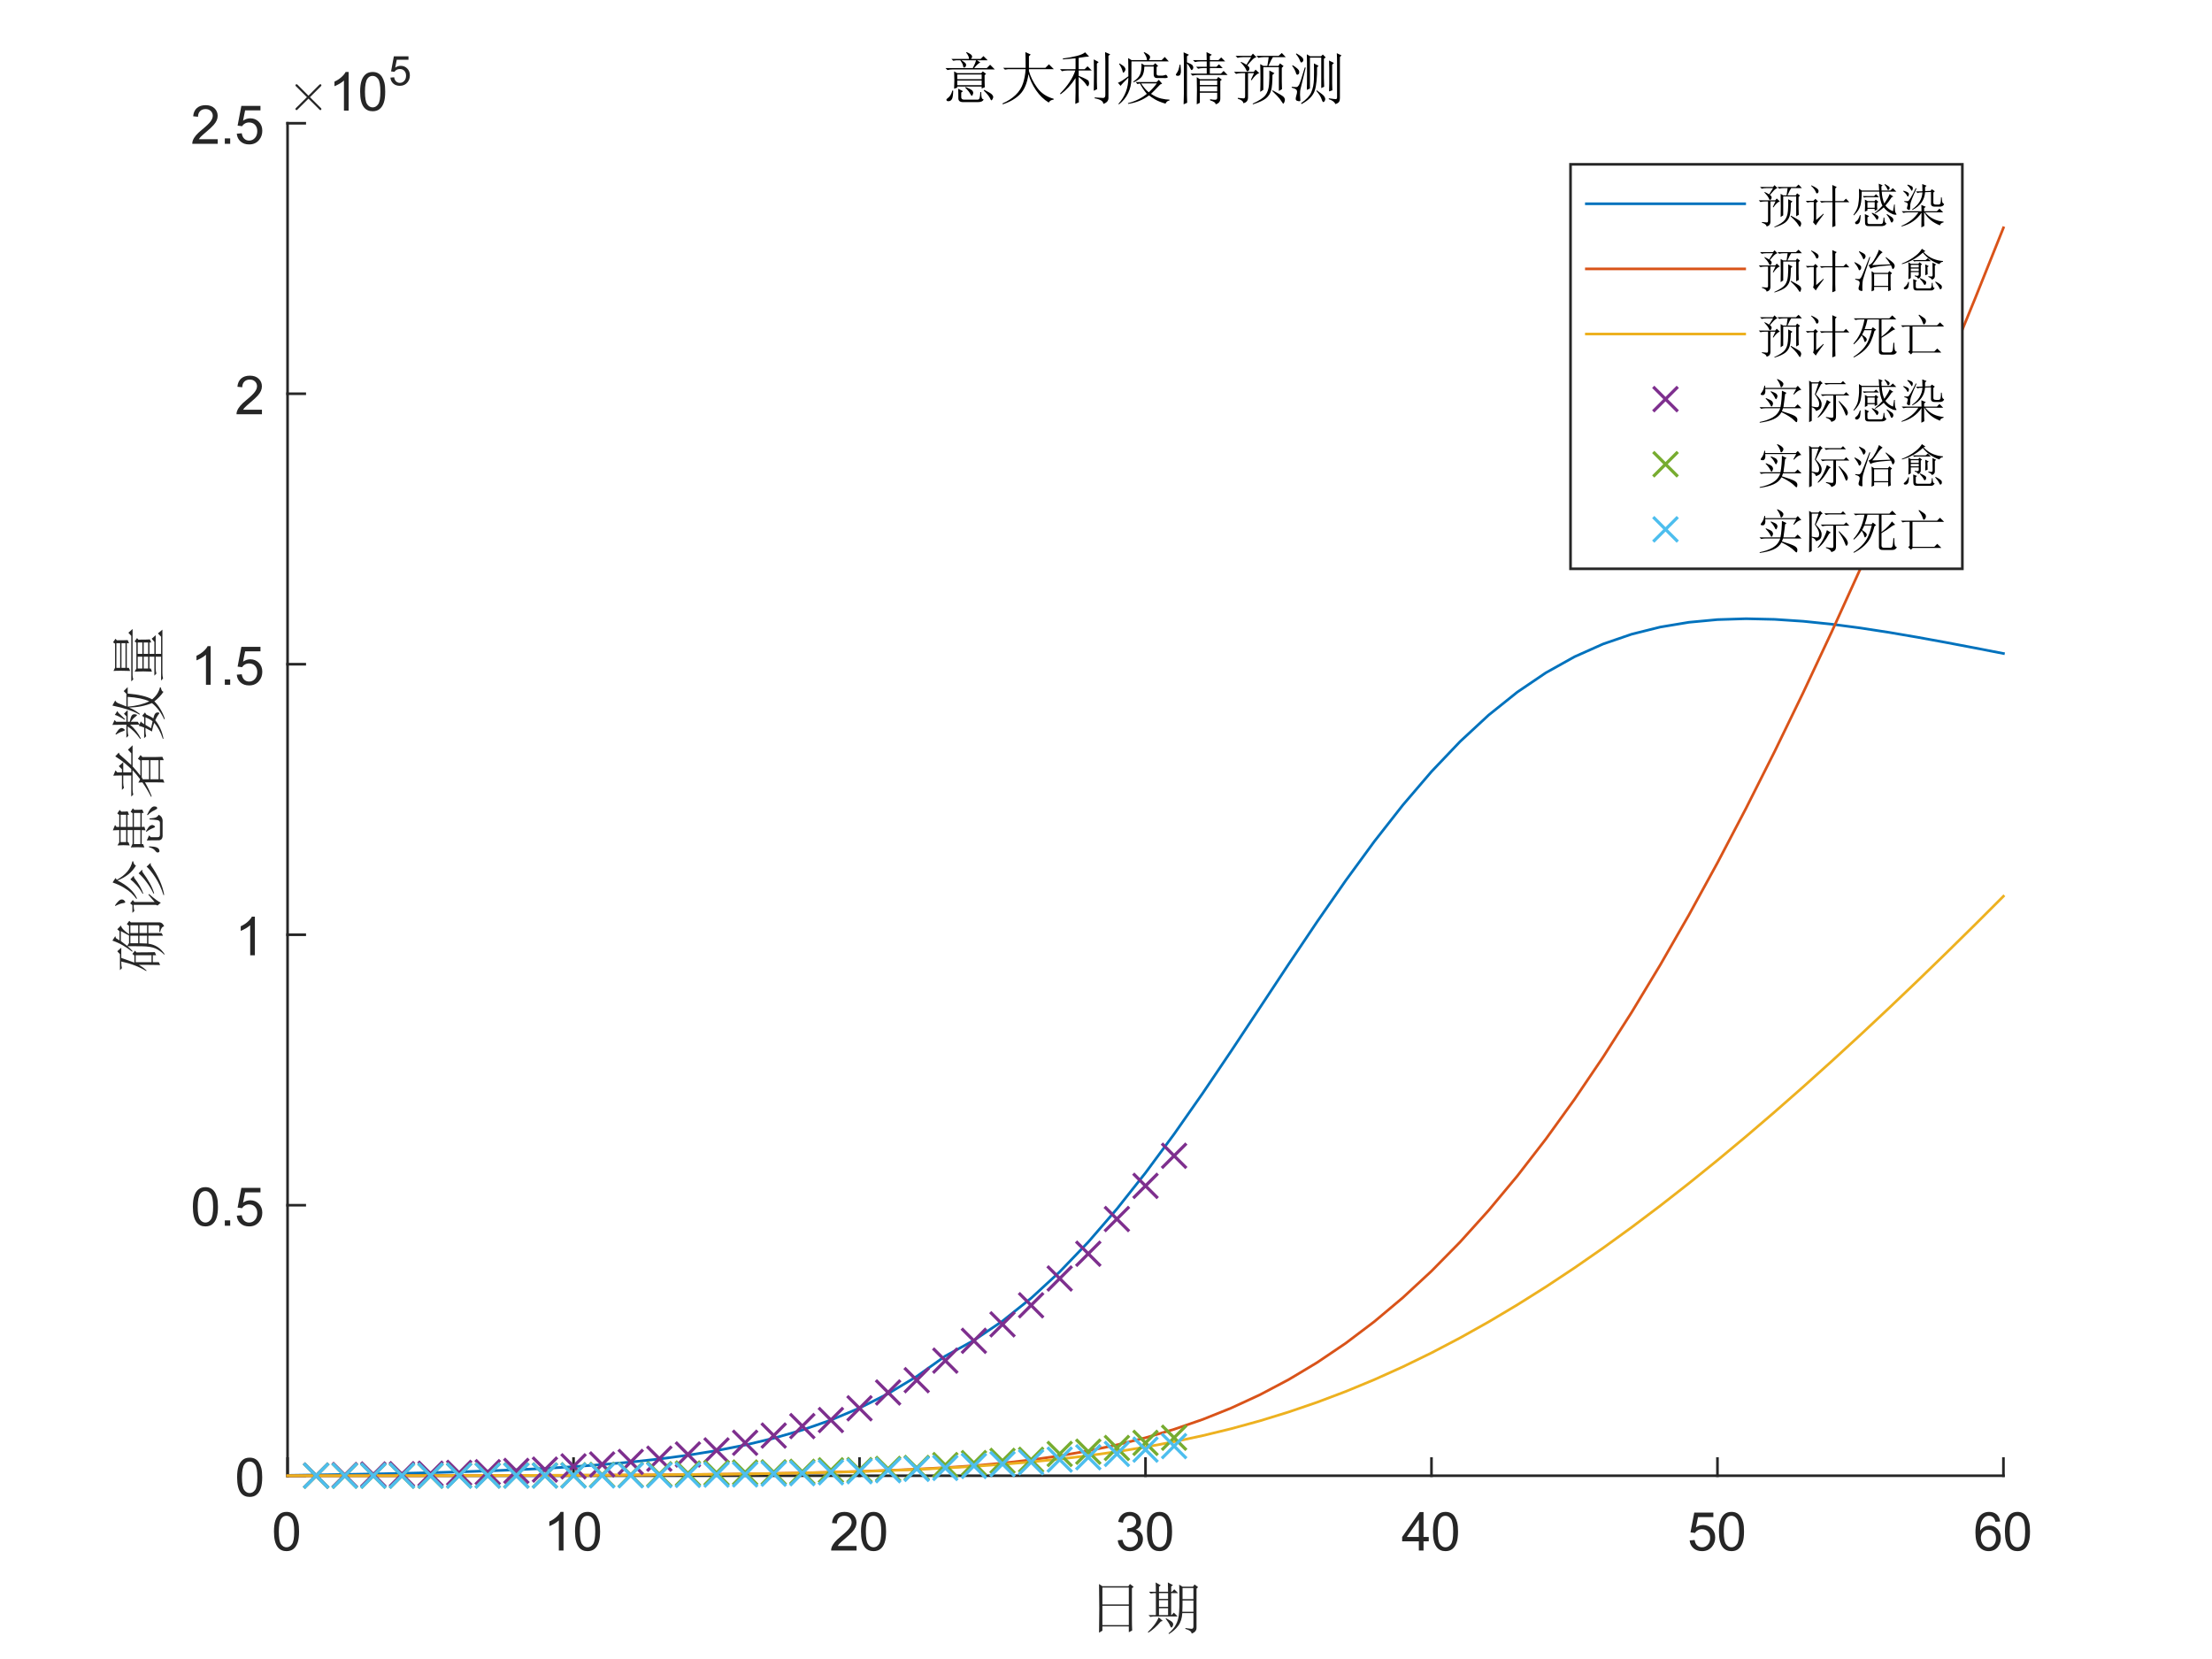 <?xml version="1.0"?>
<!DOCTYPE svg PUBLIC '-//W3C//DTD SVG 1.0//EN'
          'http://www.w3.org/TR/2001/REC-SVG-20010904/DTD/svg10.dtd'>
<svg xmlns:xlink="http://www.w3.org/1999/xlink" style="fill-opacity:1; color-rendering:auto; color-interpolation:auto; text-rendering:auto; stroke:black; stroke-linecap:square; stroke-miterlimit:10; shape-rendering:auto; stroke-opacity:1; fill:black; stroke-dasharray:none; font-weight:normal; stroke-width:1; font-family:'Dialog'; font-style:normal; stroke-linejoin:miter; font-size:12px; stroke-dashoffset:0; image-rendering:auto;" width="700" height="525" xmlns="http://www.w3.org/2000/svg"
><rect width="100%" height="100%" fill="#333333" stroke="none"/><!--Generated by the Batik Graphics2D SVG Generator--><defs id="genericDefs"
  /><g
  ><defs id="defs1"
    ><clipPath clipPathUnits="userSpaceOnUse" id="clipPath1"
      ><path d="M0 0 L700 0 L700 525 L0 525 L0 0 Z"
      /></clipPath
    ></defs
    ><g style="fill:white; stroke:white;"
    ><rect x="0" y="0" width="700" style="clip-path:url(#clipPath1); stroke:none;" height="525"
    /></g
    ><g style="fill:white; text-rendering:optimizeSpeed; color-rendering:optimizeSpeed; image-rendering:optimizeSpeed; shape-rendering:crispEdges; stroke:white; color-interpolation:sRGB;"
    ><rect x="0" width="700" height="525" y="0" style="stroke:none;"
      /><path style="stroke:none;" d="M91 467 L634 467 L634 39 L91 39 Z"
    /></g
    ><g style="fill:rgb(38,38,38); text-rendering:geometricPrecision; image-rendering:optimizeQuality; color-rendering:optimizeQuality; stroke-linejoin:round; stroke:rgb(38,38,38); color-interpolation:linearRGB; stroke-width:0.833;"
    ><line y2="467" style="fill:none;" x1="91" x2="634" y1="467"
      /><line y2="461.57" style="fill:none;" x1="91" x2="91" y1="467"
      /><line y2="461.57" style="fill:none;" x1="181.5" x2="181.5" y1="467"
      /><line y2="461.57" style="fill:none;" x1="272" x2="272" y1="467"
      /><line y2="461.57" style="fill:none;" x1="362.5" x2="362.5" y1="467"
      /><line y2="461.57" style="fill:none;" x1="453" x2="453" y1="467"
      /><line y2="461.57" style="fill:none;" x1="543.5" x2="543.5" y1="467"
      /><line y2="461.57" style="fill:none;" x1="634" x2="634" y1="467"
    /></g
    ><g transform="translate(91,473.667)" style="font-size:16.667px; fill:rgb(38,38,38); text-rendering:geometricPrecision; color-rendering:optimizeQuality; image-rendering:optimizeQuality; stroke:rgb(38,38,38); color-interpolation:linearRGB;"
    ><path style="stroke:none;" d="M-4.297 11 Q-4.297 8.844 -3.852 7.523 Q-3.406 6.203 -2.531 5.492 Q-1.656 4.781 -0.328 4.781 Q0.656 4.781 1.391 5.172 Q2.125 5.562 2.609 6.312 Q3.094 7.062 3.367 8.125 Q3.641 9.188 3.641 11 Q3.641 13.141 3.203 14.453 Q2.766 15.766 1.891 16.484 Q1.016 17.203 -0.328 17.203 Q-2.094 17.203 -3.094 15.953 Q-4.297 14.422 -4.297 11 ZM-2.766 11 Q-2.766 14 -2.062 14.992 Q-1.359 15.984 -0.328 15.984 Q0.703 15.984 1.406 14.984 Q2.109 13.984 2.109 11 Q2.109 8 1.406 7.008 Q0.703 6.016 -0.344 6.016 Q-1.375 6.016 -1.984 6.891 Q-2.766 8 -2.766 11 Z"
    /></g
    ><g transform="translate(181.5,473.667)" style="font-size:16.667px; fill:rgb(38,38,38); text-rendering:geometricPrecision; color-rendering:optimizeQuality; image-rendering:optimizeQuality; stroke:rgb(38,38,38); color-interpolation:linearRGB;"
    ><path style="stroke:none;" d="M-3.172 17 L-4.656 17 L-4.656 7.484 Q-5.203 8 -6.078 8.508 Q-6.953 9.016 -7.656 9.281 L-7.656 7.828 Q-6.391 7.25 -5.453 6.406 Q-4.516 5.562 -4.125 4.781 L-3.172 4.781 L-3.172 17 ZM0.467 11 Q0.467 8.844 0.912 7.523 Q1.357 6.203 2.232 5.492 Q3.107 4.781 4.435 4.781 Q5.42 4.781 6.154 5.172 Q6.888 5.562 7.373 6.312 Q7.857 7.062 8.131 8.125 Q8.404 9.188 8.404 11 Q8.404 13.141 7.966 14.453 Q7.529 15.766 6.654 16.484 Q5.779 17.203 4.435 17.203 Q2.67 17.203 1.67 15.953 Q0.467 14.422 0.467 11 ZM1.998 11 Q1.998 14 2.701 14.992 Q3.404 15.984 4.435 15.984 Q5.466 15.984 6.17 14.984 Q6.873 13.984 6.873 11 Q6.873 8 6.17 7.008 Q5.466 6.016 4.42 6.016 Q3.388 6.016 2.779 6.891 Q1.998 8 1.998 11 Z"
    /></g
    ><g transform="translate(272,473.667)" style="font-size:16.667px; fill:rgb(38,38,38); text-rendering:geometricPrecision; color-rendering:optimizeQuality; image-rendering:optimizeQuality; stroke:rgb(38,38,38); color-interpolation:linearRGB;"
    ><path style="stroke:none;" d="M-0.938 15.562 L-0.938 17 L-8.984 17 Q-9 16.453 -8.812 15.969 Q-8.5 15.141 -7.828 14.344 Q-7.156 13.547 -5.875 12.5 Q-3.891 10.875 -3.195 9.922 Q-2.5 8.969 -2.5 8.125 Q-2.5 7.234 -3.133 6.625 Q-3.766 6.016 -4.781 6.016 Q-5.859 6.016 -6.508 6.664 Q-7.156 7.312 -7.172 8.453 L-8.703 8.297 Q-8.547 6.578 -7.516 5.68 Q-6.484 4.781 -4.75 4.781 Q-3 4.781 -1.977 5.75 Q-0.953 6.719 -0.953 8.156 Q-0.953 8.891 -1.258 9.594 Q-1.562 10.297 -2.25 11.078 Q-2.938 11.859 -4.547 13.219 Q-5.891 14.359 -6.273 14.758 Q-6.656 15.156 -6.906 15.562 L-0.938 15.562 ZM0.467 11 Q0.467 8.844 0.912 7.523 Q1.357 6.203 2.232 5.492 Q3.107 4.781 4.435 4.781 Q5.42 4.781 6.154 5.172 Q6.888 5.562 7.373 6.312 Q7.857 7.062 8.131 8.125 Q8.404 9.188 8.404 11 Q8.404 13.141 7.966 14.453 Q7.529 15.766 6.654 16.484 Q5.779 17.203 4.435 17.203 Q2.67 17.203 1.67 15.953 Q0.467 14.422 0.467 11 ZM1.998 11 Q1.998 14 2.701 14.992 Q3.404 15.984 4.435 15.984 Q5.466 15.984 6.17 14.984 Q6.873 13.984 6.873 11 Q6.873 8 6.17 7.008 Q5.466 6.016 4.42 6.016 Q3.388 6.016 2.779 6.891 Q1.998 8 1.998 11 Z"
    /></g
    ><g transform="translate(362.5,473.667)" style="font-size:16.667px; fill:rgb(38,38,38); text-rendering:geometricPrecision; color-rendering:optimizeQuality; image-rendering:optimizeQuality; stroke:rgb(38,38,38); color-interpolation:linearRGB;"
    ><path style="stroke:none;" d="M-8.781 13.781 L-7.297 13.594 Q-7.031 14.859 -6.414 15.422 Q-5.797 15.984 -4.906 15.984 Q-3.859 15.984 -3.133 15.25 Q-2.406 14.516 -2.406 13.438 Q-2.406 12.406 -3.078 11.742 Q-3.75 11.078 -4.781 11.078 Q-5.203 11.078 -5.844 11.234 L-5.672 9.922 Q-5.531 9.938 -5.438 9.938 Q-4.484 9.938 -3.719 9.445 Q-2.953 8.953 -2.953 7.906 Q-2.953 7.094 -3.508 6.555 Q-4.062 6.016 -4.938 6.016 Q-5.812 6.016 -6.391 6.562 Q-6.969 7.109 -7.141 8.203 L-8.641 7.938 Q-8.359 6.438 -7.391 5.609 Q-6.422 4.781 -4.969 4.781 Q-3.984 4.781 -3.141 5.211 Q-2.297 5.641 -1.859 6.375 Q-1.422 7.109 -1.422 7.938 Q-1.422 8.734 -1.844 9.383 Q-2.266 10.031 -3.094 10.406 Q-2.016 10.656 -1.414 11.445 Q-0.812 12.234 -0.812 13.406 Q-0.812 15 -1.977 16.109 Q-3.141 17.219 -4.922 17.219 Q-6.516 17.219 -7.578 16.266 Q-8.641 15.312 -8.781 13.781 ZM0.467 11 Q0.467 8.844 0.912 7.523 Q1.357 6.203 2.232 5.492 Q3.107 4.781 4.435 4.781 Q5.42 4.781 6.154 5.172 Q6.888 5.562 7.373 6.312 Q7.857 7.062 8.131 8.125 Q8.404 9.188 8.404 11 Q8.404 13.141 7.966 14.453 Q7.529 15.766 6.654 16.484 Q5.779 17.203 4.435 17.203 Q2.67 17.203 1.67 15.953 Q0.467 14.422 0.467 11 ZM1.998 11 Q1.998 14 2.701 14.992 Q3.404 15.984 4.435 15.984 Q5.466 15.984 6.17 14.984 Q6.873 13.984 6.873 11 Q6.873 8 6.17 7.008 Q5.466 6.016 4.42 6.016 Q3.388 6.016 2.779 6.891 Q1.998 8 1.998 11 Z"
    /></g
    ><g transform="translate(453,473.667)" style="font-size:16.667px; fill:rgb(38,38,38); text-rendering:geometricPrecision; color-rendering:optimizeQuality; image-rendering:optimizeQuality; stroke:rgb(38,38,38); color-interpolation:linearRGB;"
    ><path style="stroke:none;" d="M-4 17 L-4 14.094 L-9.281 14.094 L-9.281 12.719 L-3.734 4.828 L-2.516 4.828 L-2.516 12.719 L-0.859 12.719 L-0.859 14.094 L-2.516 14.094 L-2.516 17 L-4 17 ZM-4 12.719 L-4 7.234 L-7.812 12.719 L-4 12.719 ZM0.467 11 Q0.467 8.844 0.912 7.523 Q1.357 6.203 2.232 5.492 Q3.107 4.781 4.435 4.781 Q5.42 4.781 6.154 5.172 Q6.888 5.562 7.373 6.312 Q7.857 7.062 8.131 8.125 Q8.404 9.188 8.404 11 Q8.404 13.141 7.966 14.453 Q7.529 15.766 6.654 16.484 Q5.779 17.203 4.435 17.203 Q2.67 17.203 1.67 15.953 Q0.467 14.422 0.467 11 ZM1.998 11 Q1.998 14 2.701 14.992 Q3.404 15.984 4.435 15.984 Q5.466 15.984 6.17 14.984 Q6.873 13.984 6.873 11 Q6.873 8 6.17 7.008 Q5.466 6.016 4.42 6.016 Q3.388 6.016 2.779 6.891 Q1.998 8 1.998 11 Z"
    /></g
    ><g transform="translate(543.5,473.667)" style="font-size:16.667px; fill:rgb(38,38,38); text-rendering:geometricPrecision; color-rendering:optimizeQuality; image-rendering:optimizeQuality; stroke:rgb(38,38,38); color-interpolation:linearRGB;"
    ><path style="stroke:none;" d="M-8.797 13.812 L-7.219 13.672 Q-7.047 14.828 -6.414 15.406 Q-5.781 15.984 -4.891 15.984 Q-3.812 15.984 -3.062 15.172 Q-2.312 14.359 -2.312 13 Q-2.312 11.734 -3.031 10.992 Q-3.75 10.25 -4.906 10.25 Q-5.625 10.25 -6.211 10.578 Q-6.797 10.906 -7.125 11.438 L-8.531 11.25 L-7.344 5 L-1.297 5 L-1.297 6.422 L-6.156 6.422 L-6.812 9.688 Q-5.719 8.938 -4.516 8.938 Q-2.922 8.938 -1.82 10.039 Q-0.719 11.141 -0.719 12.875 Q-0.719 14.531 -1.688 15.734 Q-2.859 17.203 -4.891 17.203 Q-6.547 17.203 -7.594 16.273 Q-8.641 15.344 -8.797 13.812 ZM0.467 11 Q0.467 8.844 0.912 7.523 Q1.357 6.203 2.232 5.492 Q3.107 4.781 4.435 4.781 Q5.42 4.781 6.154 5.172 Q6.888 5.562 7.373 6.312 Q7.857 7.062 8.131 8.125 Q8.404 9.188 8.404 11 Q8.404 13.141 7.966 14.453 Q7.529 15.766 6.654 16.484 Q5.779 17.203 4.435 17.203 Q2.67 17.203 1.67 15.953 Q0.467 14.422 0.467 11 ZM1.998 11 Q1.998 14 2.701 14.992 Q3.404 15.984 4.435 15.984 Q5.466 15.984 6.17 14.984 Q6.873 13.984 6.873 11 Q6.873 8 6.17 7.008 Q5.466 6.016 4.42 6.016 Q3.388 6.016 2.779 6.891 Q1.998 8 1.998 11 Z"
    /></g
    ><g transform="translate(634,473.667)" style="font-size:16.667px; fill:rgb(38,38,38); text-rendering:geometricPrecision; color-rendering:optimizeQuality; image-rendering:optimizeQuality; stroke:rgb(38,38,38); color-interpolation:linearRGB;"
    ><path style="stroke:none;" d="M-1.047 7.812 L-2.531 7.922 Q-2.719 7.047 -3.094 6.656 Q-3.703 6.016 -4.578 6.016 Q-5.297 6.016 -5.844 6.406 Q-6.547 6.922 -6.953 7.906 Q-7.359 8.891 -7.375 10.719 Q-6.828 9.906 -6.055 9.508 Q-5.281 9.109 -4.422 9.109 Q-2.922 9.109 -1.875 10.211 Q-0.828 11.312 -0.828 13.047 Q-0.828 14.188 -1.32 15.172 Q-1.812 16.156 -2.68 16.68 Q-3.547 17.203 -4.641 17.203 Q-6.5 17.203 -7.68 15.828 Q-8.859 14.453 -8.859 11.312 Q-8.859 7.781 -7.562 6.172 Q-6.422 4.781 -4.5 4.781 Q-3.062 4.781 -2.141 5.586 Q-1.219 6.391 -1.047 7.812 ZM-7.141 13.062 Q-7.141 13.828 -6.812 14.531 Q-6.484 15.234 -5.898 15.609 Q-5.312 15.984 -4.656 15.984 Q-3.719 15.984 -3.039 15.219 Q-2.359 14.453 -2.359 13.141 Q-2.359 11.875 -3.031 11.148 Q-3.703 10.422 -4.719 10.422 Q-5.734 10.422 -6.438 11.148 Q-7.141 11.875 -7.141 13.062 ZM0.467 11 Q0.467 8.844 0.912 7.523 Q1.357 6.203 2.232 5.492 Q3.107 4.781 4.435 4.781 Q5.42 4.781 6.154 5.172 Q6.888 5.562 7.373 6.312 Q7.857 7.062 8.131 8.125 Q8.404 9.188 8.404 11 Q8.404 13.141 7.966 14.453 Q7.529 15.766 6.654 16.484 Q5.779 17.203 4.435 17.203 Q2.67 17.203 1.67 15.953 Q0.467 14.422 0.467 11 ZM1.998 11 Q1.998 14 2.701 14.992 Q3.404 15.984 4.435 15.984 Q5.466 15.984 6.17 14.984 Q6.873 13.984 6.873 11 Q6.873 8 6.17 7.008 Q5.466 6.016 4.42 6.016 Q3.388 6.016 2.779 6.891 Q1.998 8 1.998 11 Z"
    /></g
    ><g transform="translate(362.5,496.333)" style="font-size:18.333px; fill:rgb(38,38,38); text-rendering:geometricPrecision; color-rendering:optimizeQuality; image-rendering:optimizeQuality; stroke:rgb(38,38,38); color-interpolation:linearRGB;"
    ><path style="stroke:none;" d="M-13.641 6.062 L-13.641 11.406 L-5.281 11.406 L-5.281 6.062 L-13.641 6.062 ZM-13.641 11.828 L-13.641 17.938 L-5.281 17.938 L-5.281 11.828 L-13.641 11.828 ZM-14.703 20.344 Q-14.625 16.188 -14.625 12.703 Q-14.625 9.219 -14.703 4.938 L-13.641 5.641 L-5.422 5.641 L-4.922 4.938 L-3.734 5.844 L-4.297 6.266 L-4.297 15.906 Q-4.297 17.938 -4.219 19.641 L-5.281 20.203 L-5.281 18.359 L-13.641 18.359 L-13.641 19.703 L-14.703 20.344 ZM4.269 7.812 L4.269 9.641 L7.144 9.641 L7.144 7.812 L4.269 7.812 ZM4.269 10.062 L4.269 12.172 L7.144 12.172 L7.144 10.062 L4.269 10.062 ZM4.269 12.594 L4.269 14.781 L7.144 14.781 L7.144 12.594 L4.269 12.594 ZM3.285 7.391 Q3.285 5.641 3.207 4.438 L4.832 5.359 L4.269 5.781 L4.269 7.391 L7.144 7.391 Q7.144 6.125 7.082 4.438 L8.691 5.281 L8.129 5.703 L8.129 7.391 L8.348 7.391 L9.113 6.625 L10.316 7.812 L8.129 7.812 L8.129 14.781 L8.207 14.781 L8.973 14 L10.176 15.203 L2.504 15.203 L1.52 15.344 L0.957 14.781 L3.285 14.781 L3.285 7.812 L2.644 7.812 L1.66 7.953 L1.098 7.391 L3.285 7.391 ZM4.191 15.484 L5.457 16.609 L4.832 16.812 Q2.926 19.078 0.894 20.344 L0.754 20.125 Q1.801 19.141 2.684 18.016 Q3.566 16.891 4.191 15.484 ZM6.519 15.766 Q8.207 16.672 8.488 17.023 Q8.77 17.375 8.77 17.656 Q8.77 18.016 8.559 18.367 Q8.348 18.719 8.207 18.719 Q7.988 18.719 7.785 18.156 Q7.426 17.234 6.379 15.906 L6.519 15.766 ZM11.723 6.203 L11.723 9.719 L15.16 9.719 L15.16 6.203 L11.723 6.203 ZM11.723 10.141 Q11.723 12.109 11.645 13.719 L15.16 13.719 L15.16 10.141 L11.723 10.141 ZM12.629 18.859 Q13.973 19.078 14.566 19.109 Q15.16 19.141 15.16 18.359 L15.16 14.141 L11.645 14.141 Q11.504 16.609 10.348 18.156 Q9.191 19.703 7.426 20.766 L7.285 20.547 Q8.488 19.562 9.262 18.398 Q10.035 17.234 10.387 15.688 Q10.738 14.141 10.738 10.555 Q10.738 6.969 10.66 5.141 L11.723 5.781 L15.02 5.781 L15.52 5.078 L16.645 5.922 L16.145 6.406 L16.145 18.641 Q16.223 20.062 14.598 20.625 Q14.598 19.703 12.629 19.141 L12.629 18.859 Z"
    /></g
    ><g style="fill:rgb(38,38,38); text-rendering:geometricPrecision; image-rendering:optimizeQuality; color-rendering:optimizeQuality; stroke-linejoin:round; stroke:rgb(38,38,38); color-interpolation:linearRGB; stroke-width:0.833;"
    ><line y2="39" style="fill:none;" x1="91" x2="91" y1="467"
      /><line y2="467" style="fill:none;" x1="91" x2="96.43" y1="467"
      /><line y2="381.4" style="fill:none;" x1="91" x2="96.43" y1="381.4"
      /><line y2="295.8" style="fill:none;" x1="91" x2="96.43" y1="295.8"
      /><line y2="210.2" style="fill:none;" x1="91" x2="96.43" y1="210.2"
      /><line y2="124.6" style="fill:none;" x1="91" x2="96.43" y1="124.6"
      /><line y2="39" style="fill:none;" x1="91" x2="96.43" y1="39"
    /></g
    ><g transform="translate(84.333,467)" style="font-size:16.667px; fill:rgb(38,38,38); text-rendering:geometricPrecision; color-rendering:optimizeQuality; image-rendering:optimizeQuality; stroke:rgb(38,38,38); color-interpolation:linearRGB;"
    ><path style="stroke:none;" d="M-9.297 0.5 Q-9.297 -1.656 -8.852 -2.977 Q-8.406 -4.297 -7.531 -5.008 Q-6.656 -5.719 -5.328 -5.719 Q-4.344 -5.719 -3.609 -5.328 Q-2.875 -4.938 -2.391 -4.188 Q-1.906 -3.438 -1.633 -2.375 Q-1.359 -1.312 -1.359 0.5 Q-1.359 2.641 -1.797 3.953 Q-2.234 5.266 -3.109 5.984 Q-3.984 6.703 -5.328 6.703 Q-7.094 6.703 -8.094 5.453 Q-9.297 3.922 -9.297 0.5 ZM-7.766 0.5 Q-7.766 3.5 -7.062 4.492 Q-6.359 5.484 -5.328 5.484 Q-4.297 5.484 -3.594 4.484 Q-2.891 3.484 -2.891 0.5 Q-2.891 -2.5 -3.594 -3.492 Q-4.297 -4.484 -5.344 -4.484 Q-6.375 -4.484 -6.984 -3.609 Q-7.766 -2.5 -7.766 0.5 Z"
    /></g
    ><g transform="translate(84.333,381.4)" style="font-size:16.667px; fill:rgb(38,38,38); text-rendering:geometricPrecision; color-rendering:optimizeQuality; image-rendering:optimizeQuality; stroke:rgb(38,38,38); color-interpolation:linearRGB;"
    ><path style="stroke:none;" d="M-23.297 0.5 Q-23.297 -1.656 -22.852 -2.977 Q-22.406 -4.297 -21.531 -5.008 Q-20.656 -5.719 -19.328 -5.719 Q-18.344 -5.719 -17.609 -5.328 Q-16.875 -4.938 -16.391 -4.188 Q-15.906 -3.438 -15.633 -2.375 Q-15.359 -1.312 -15.359 0.5 Q-15.359 2.641 -15.797 3.953 Q-16.234 5.266 -17.109 5.984 Q-17.984 6.703 -19.328 6.703 Q-21.094 6.703 -22.094 5.453 Q-23.297 3.922 -23.297 0.5 ZM-21.766 0.5 Q-21.766 3.5 -21.062 4.492 Q-20.359 5.484 -19.328 5.484 Q-18.297 5.484 -17.594 4.484 Q-16.891 3.484 -16.891 0.5 Q-16.891 -2.5 -17.594 -3.492 Q-18.297 -4.484 -19.344 -4.484 Q-20.375 -4.484 -20.984 -3.609 Q-21.766 -2.5 -21.766 0.5 ZM-13.19 6.5 L-13.19 4.797 L-11.487 4.797 L-11.487 6.5 L-13.19 6.5 ZM-9.406 3.312 L-7.828 3.172 Q-7.656 4.328 -7.023 4.906 Q-6.39 5.484 -5.5 5.484 Q-4.421 5.484 -3.671 4.672 Q-2.921 3.859 -2.921 2.5 Q-2.921 1.234 -3.64 0.492 Q-4.359 -0.25 -5.515 -0.25 Q-6.234 -0.25 -6.82 0.078 Q-7.406 0.406 -7.734 0.938 L-9.14 0.75 L-7.953 -5.5 L-1.906 -5.5 L-1.906 -4.078 L-6.765 -4.078 L-7.421 -0.812 Q-6.328 -1.562 -5.125 -1.562 Q-3.531 -1.562 -2.429 -0.461 Q-1.328 0.641 -1.328 2.375 Q-1.328 4.031 -2.296 5.234 Q-3.468 6.703 -5.5 6.703 Q-7.156 6.703 -8.203 5.773 Q-9.25 4.844 -9.406 3.312 Z"
    /></g
    ><g transform="translate(84.333,295.8)" style="font-size:16.667px; fill:rgb(38,38,38); text-rendering:geometricPrecision; color-rendering:optimizeQuality; image-rendering:optimizeQuality; stroke:rgb(38,38,38); color-interpolation:linearRGB;"
    ><path style="stroke:none;" d="M-3.672 6.5 L-5.156 6.5 L-5.156 -3.016 Q-5.703 -2.5 -6.578 -1.992 Q-7.453 -1.484 -8.156 -1.219 L-8.156 -2.672 Q-6.891 -3.25 -5.953 -4.094 Q-5.016 -4.938 -4.625 -5.719 L-3.672 -5.719 L-3.672 6.5 Z"
    /></g
    ><g transform="translate(84.333,210.2)" style="font-size:16.667px; fill:rgb(38,38,38); text-rendering:geometricPrecision; color-rendering:optimizeQuality; image-rendering:optimizeQuality; stroke:rgb(38,38,38); color-interpolation:linearRGB;"
    ><path style="stroke:none;" d="M-17.672 6.5 L-19.156 6.5 L-19.156 -3.016 Q-19.703 -2.5 -20.578 -1.992 Q-21.453 -1.484 -22.156 -1.219 L-22.156 -2.672 Q-20.891 -3.25 -19.953 -4.094 Q-19.016 -4.938 -18.625 -5.719 L-17.672 -5.719 L-17.672 6.5 ZM-13.19 6.5 L-13.19 4.797 L-11.487 4.797 L-11.487 6.5 L-13.19 6.5 ZM-9.406 3.312 L-7.828 3.172 Q-7.656 4.328 -7.023 4.906 Q-6.39 5.484 -5.5 5.484 Q-4.421 5.484 -3.671 4.672 Q-2.921 3.859 -2.921 2.5 Q-2.921 1.234 -3.64 0.492 Q-4.359 -0.25 -5.515 -0.25 Q-6.234 -0.25 -6.82 0.078 Q-7.406 0.406 -7.734 0.938 L-9.14 0.75 L-7.953 -5.5 L-1.906 -5.5 L-1.906 -4.078 L-6.765 -4.078 L-7.421 -0.812 Q-6.328 -1.562 -5.125 -1.562 Q-3.531 -1.562 -2.429 -0.461 Q-1.328 0.641 -1.328 2.375 Q-1.328 4.031 -2.296 5.234 Q-3.468 6.703 -5.5 6.703 Q-7.156 6.703 -8.203 5.773 Q-9.25 4.844 -9.406 3.312 Z"
    /></g
    ><g transform="translate(84.333,124.6)" style="font-size:16.667px; fill:rgb(38,38,38); text-rendering:geometricPrecision; color-rendering:optimizeQuality; image-rendering:optimizeQuality; stroke:rgb(38,38,38); color-interpolation:linearRGB;"
    ><path style="stroke:none;" d="M-1.438 5.062 L-1.438 6.5 L-9.484 6.5 Q-9.5 5.953 -9.312 5.469 Q-9 4.641 -8.328 3.844 Q-7.656 3.047 -6.375 2 Q-4.391 0.375 -3.695 -0.578 Q-3 -1.531 -3 -2.375 Q-3 -3.266 -3.633 -3.875 Q-4.266 -4.484 -5.281 -4.484 Q-6.359 -4.484 -7.008 -3.836 Q-7.656 -3.188 -7.672 -2.047 L-9.203 -2.203 Q-9.047 -3.922 -8.016 -4.82 Q-6.984 -5.719 -5.25 -5.719 Q-3.5 -5.719 -2.477 -4.75 Q-1.453 -3.781 -1.453 -2.344 Q-1.453 -1.609 -1.758 -0.906 Q-2.062 -0.203 -2.75 0.578 Q-3.438 1.359 -5.047 2.719 Q-6.391 3.859 -6.773 4.258 Q-7.156 4.656 -7.406 5.062 L-1.438 5.062 Z"
    /></g
    ><g transform="translate(84.333,39)" style="font-size:16.667px; fill:rgb(38,38,38); text-rendering:geometricPrecision; color-rendering:optimizeQuality; image-rendering:optimizeQuality; stroke:rgb(38,38,38); color-interpolation:linearRGB;"
    ><path style="stroke:none;" d="M-15.438 5.062 L-15.438 6.5 L-23.484 6.5 Q-23.5 5.953 -23.312 5.469 Q-23 4.641 -22.328 3.844 Q-21.656 3.047 -20.375 2 Q-18.391 0.375 -17.695 -0.578 Q-17 -1.531 -17 -2.375 Q-17 -3.266 -17.633 -3.875 Q-18.266 -4.484 -19.281 -4.484 Q-20.359 -4.484 -21.008 -3.836 Q-21.656 -3.188 -21.672 -2.047 L-23.203 -2.203 Q-23.047 -3.922 -22.016 -4.82 Q-20.984 -5.719 -19.25 -5.719 Q-17.5 -5.719 -16.477 -4.75 Q-15.453 -3.781 -15.453 -2.344 Q-15.453 -1.609 -15.758 -0.906 Q-16.062 -0.203 -16.75 0.578 Q-17.438 1.359 -19.047 2.719 Q-20.391 3.859 -20.773 4.258 Q-21.156 4.656 -21.406 5.062 L-15.438 5.062 ZM-13.19 6.5 L-13.19 4.797 L-11.487 4.797 L-11.487 6.5 L-13.19 6.5 ZM-9.406 3.312 L-7.828 3.172 Q-7.656 4.328 -7.023 4.906 Q-6.39 5.484 -5.5 5.484 Q-4.421 5.484 -3.671 4.672 Q-2.921 3.859 -2.921 2.5 Q-2.921 1.234 -3.64 0.492 Q-4.359 -0.25 -5.515 -0.25 Q-6.234 -0.25 -6.82 0.078 Q-7.406 0.406 -7.734 0.938 L-9.14 0.75 L-7.953 -5.5 L-1.906 -5.5 L-1.906 -4.078 L-6.765 -4.078 L-7.421 -0.812 Q-6.328 -1.562 -5.125 -1.562 Q-3.531 -1.562 -2.429 -0.461 Q-1.328 0.641 -1.328 2.375 Q-1.328 4.031 -2.296 5.234 Q-3.468 6.703 -5.5 6.703 Q-7.156 6.703 -8.203 5.773 Q-9.25 4.844 -9.406 3.312 Z"
    /></g
    ><g transform="translate(55.333,253) rotate(-90)" style="font-size:18.333px; fill:rgb(38,38,38); text-rendering:geometricPrecision; color-rendering:optimizeQuality; image-rendering:optimizeQuality; stroke:rgb(38,38,38); color-interpolation:linearRGB;"
    ><path style="stroke:none;" d="M-44.797 -17.094 Q-45.578 -16.047 -46.344 -15.062 L-45.438 -14.5 L-43.047 -14.5 L-41.641 -17.094 L-44.797 -17.094 ZM-44.656 -19.766 L-43.25 -18.859 L-43.891 -18.641 Q-44.234 -18.156 -44.594 -17.516 L-41.703 -17.516 L-41.078 -18.219 L-39.875 -17.031 Q-40.938 -16.953 -42.625 -14.5 L-39.953 -14.5 L-39.453 -15.203 L-38.406 -14.422 L-38.891 -13.938 L-38.891 -5.078 Q-38.828 -3.938 -40.156 -3.375 Q-40.234 -4.297 -41.922 -4.641 L-41.922 -4.922 Q-41.078 -4.859 -40.516 -4.859 Q-40.156 -4.859 -39.984 -4.93 Q-39.812 -5 -39.812 -5.422 L-39.812 -8.375 L-42.266 -8.375 L-42.266 -4.219 L-43.109 -3.734 L-43.109 -8.375 L-45.641 -8.375 Q-45.859 -6.766 -46.664 -5.492 Q-47.469 -4.219 -48.953 -3.234 L-49.094 -3.375 Q-47.75 -4.719 -47.117 -6.195 Q-46.484 -7.672 -46.453 -10.414 Q-46.422 -13.156 -46.422 -14.984 Q-47.188 -14.078 -47.969 -13.375 L-48.172 -13.516 Q-47.125 -14.781 -46.172 -16.43 Q-45.219 -18.078 -44.656 -19.766 ZM-45.5 -14.078 L-45.5 -11.609 L-43.109 -11.609 L-43.109 -14.078 L-45.5 -14.078 ZM-42.266 -14.078 L-42.266 -11.609 L-39.812 -11.609 L-39.812 -14.078 L-42.266 -14.078 ZM-45.5 -11.188 L-45.578 -8.797 L-43.109 -8.797 L-43.109 -11.188 L-45.5 -11.188 ZM-42.266 -11.188 L-42.266 -8.797 L-39.812 -8.797 L-39.812 -11.188 L-42.266 -11.188 ZM-51.484 -12.391 L-51.484 -7.391 L-49.297 -7.391 L-49.297 -12.391 L-51.484 -12.391 ZM-52.391 -4.641 Q-52.328 -6.906 -52.328 -11.406 Q-53.172 -9.922 -54.156 -8.938 L-54.297 -9.078 Q-52.328 -12.172 -51.266 -16.953 L-51.688 -16.953 Q-52.609 -16.953 -53.375 -16.75 L-54.016 -17.375 L-48.953 -17.375 L-48.031 -18.219 L-46.906 -16.953 L-50.141 -16.953 Q-50.844 -14.922 -51.625 -12.812 L-49.375 -12.812 L-48.875 -13.438 L-47.828 -12.594 L-48.391 -12.172 Q-48.391 -8.375 -48.312 -6.344 L-49.297 -5.922 L-49.297 -6.969 L-51.484 -6.969 L-51.484 -5.078 L-52.391 -4.641 ZM-33.715 -18.859 L-33.496 -18.922 Q-32.652 -18.359 -32.129 -17.797 Q-31.605 -17.234 -31.637 -16.742 Q-31.668 -16.25 -32.02 -15.969 Q-32.371 -15.688 -32.449 -15.688 Q-32.73 -15.688 -32.793 -16.391 Q-32.934 -17.375 -33.715 -18.859 ZM-33.574 -5.5 Q-33.293 -5.844 -33.355 -6.406 L-33.355 -13.016 L-33.918 -13.016 Q-34.48 -13.016 -35.262 -12.812 L-35.887 -13.438 L-33.434 -13.438 L-32.871 -14.141 L-31.809 -13.297 L-32.449 -12.812 L-32.449 -6.406 L-30.121 -8.375 L-29.918 -8.172 Q-32.309 -5.422 -32.652 -4.438 L-33.574 -5.5 ZM-26.262 -19.703 L-24.855 -18.781 L-25.418 -18.359 Q-23.168 -14.219 -19.574 -13.438 L-19.574 -13.156 Q-20.637 -13.016 -20.918 -12.312 Q-24.074 -14.141 -25.621 -18.156 Q-28.012 -13.438 -31.324 -11.969 L-31.465 -12.172 Q-30.402 -12.953 -29.598 -13.797 Q-28.793 -14.641 -27.879 -16.148 Q-26.965 -17.656 -26.262 -19.703 ZM-25.277 -14.078 L-24.152 -13.016 L-24.777 -12.875 Q-27.59 -10.703 -29.777 -10 L-29.84 -10.203 Q-28.293 -11.047 -27.098 -12.141 Q-25.902 -13.234 -25.277 -14.078 ZM-23.371 -11.469 L-22.184 -10.344 L-22.887 -10.281 Q-24.918 -8.797 -26.504 -7.922 Q-28.09 -7.047 -29.699 -6.547 L-29.777 -6.766 Q-27.949 -7.609 -26.121 -8.977 Q-24.293 -10.344 -23.371 -11.469 ZM-21.262 -8.938 L-20.074 -7.672 L-20.777 -7.609 Q-25.699 -4.156 -30.199 -3.375 L-30.262 -3.594 Q-26.965 -4.641 -24.535 -6.266 Q-22.105 -7.891 -21.262 -8.938 ZM-8.695 -10.484 Q-8.695 -10.062 -8.633 -9.641 L-9.758 -9.297 Q-9.68 -9.922 -9.68 -10.484 L-14.117 -10.484 L-14.117 -10.062 L-15.164 -9.641 Q-15.102 -10.766 -15.102 -11.82 Q-15.102 -12.875 -15.164 -13.938 L-13.977 -13.375 L-9.68 -13.375 L-9.68 -14.984 L-13.477 -14.984 L-13.477 -14.703 L-14.539 -14.281 Q-14.461 -15.266 -14.461 -16.25 Q-14.461 -17.234 -14.539 -18.156 L-13.555 -17.594 L-9.68 -17.594 Q-9.68 -18.359 -9.758 -19.625 L-8.07 -18.922 L-8.695 -18.438 L-8.695 -17.594 L-4.898 -17.594 L-4.414 -18.219 L-3.289 -17.453 L-3.852 -16.953 Q-3.852 -15.625 -3.773 -14.922 L-4.836 -14.5 L-4.836 -14.984 L-8.695 -14.984 L-8.695 -13.375 L-4.336 -13.375 L-3.914 -14 L-2.789 -13.297 L-3.289 -12.812 Q-3.289 -11.125 -3.211 -10.281 L-4.273 -9.859 L-4.273 -10.484 L-8.695 -10.484 ZM-13.477 -17.172 L-13.477 -15.406 L-9.68 -15.406 L-9.68 -17.172 L-13.477 -17.172 ZM-8.695 -17.172 L-8.695 -15.406 L-4.836 -15.406 L-4.836 -17.172 L-8.695 -17.172 ZM-14.117 -12.953 L-14.117 -10.906 L-9.68 -10.906 L-9.68 -12.953 L-14.117 -12.953 ZM-8.695 -12.953 L-8.695 -10.906 L-4.273 -10.906 L-4.273 -12.953 L-8.695 -12.953 ZM-10.242 -9.016 L-10.039 -9.156 Q-8.633 -8.312 -8.352 -7.891 Q-8.07 -7.469 -8.07 -7.188 Q-8.07 -6.906 -8.281 -6.586 Q-8.492 -6.266 -8.633 -6.266 Q-8.836 -6.266 -9.055 -6.906 Q-9.398 -7.891 -10.242 -9.016 ZM-4.836 -8.797 Q-3.492 -8.172 -2.828 -7.609 Q-2.164 -7.047 -2.195 -6.445 Q-2.227 -5.844 -2.438 -5.703 Q-2.648 -5.562 -2.727 -5.562 Q-3.008 -5.562 -3.43 -6.484 Q-3.914 -7.609 -4.977 -8.594 L-4.836 -8.797 ZM-15.102 -8.172 L-14.82 -8.172 Q-14.883 -6.484 -15.164 -5.781 Q-15.445 -5.078 -15.977 -4.93 Q-16.508 -4.781 -16.648 -5.031 Q-16.789 -5.281 -16.789 -5.422 Q-16.789 -5.781 -16.227 -6.203 Q-15.445 -6.766 -15.102 -8.172 ZM-12.914 -5.422 Q-12.914 -7.891 -12.992 -8.875 L-11.367 -8.172 L-11.93 -7.609 L-11.93 -5.703 Q-12.07 -4.641 -10.945 -4.719 L-7.508 -4.719 Q-6.664 -4.641 -6.523 -5.562 Q-6.383 -6.484 -6.305 -8.031 L-6.023 -8.031 Q-5.883 -6.344 -5.602 -5.852 Q-5.32 -5.359 -4.836 -5.141 Q-5.461 -3.734 -7.227 -3.875 L-11.086 -3.875 Q-13.055 -3.734 -12.914 -5.422 ZM6.402 -10.141 L6.402 -8.172 L12.449 -8.172 L12.449 -10.484 L7.027 -10.484 L6.402 -10.141 ZM6.402 -7.75 L6.402 -5.141 L12.449 -5.141 L12.449 -7.75 L6.402 -7.75 ZM7.527 -19.484 L9.215 -18.781 L8.574 -18.219 L8.574 -16.75 L9.559 -16.75 L10.543 -17.734 L11.809 -16.328 L8.574 -16.328 L8.574 -13.797 L9.637 -13.797 Q10.262 -14.422 11.387 -15.727 Q12.512 -17.031 13.637 -18.859 L14.84 -17.734 L14.199 -17.453 Q12.371 -15.344 10.902 -13.797 L14.621 -13.797 L15.746 -14.844 L17.152 -13.375 L10.48 -13.375 Q8.934 -11.969 7.527 -10.906 L12.309 -10.906 L12.871 -11.688 L14.059 -10.844 L13.434 -10.281 Q13.434 -7.469 13.434 -6.125 Q13.434 -4.781 13.496 -3.938 L12.449 -3.516 L12.449 -4.719 L6.402 -4.719 L6.402 -3.734 L5.34 -3.312 Q5.418 -3.938 5.418 -5.562 Q5.418 -7.188 5.418 -9.438 Q3.09 -8.094 0.981 -7.328 L0.84 -7.531 Q3.449 -8.875 5.418 -10.281 Q5.418 -10.766 5.34 -11.547 L6.402 -10.984 Q8.012 -12.172 9.277 -13.375 L3.231 -13.375 Q2.324 -13.375 1.543 -13.156 L0.918 -13.797 L7.59 -13.797 L7.59 -16.328 L5.34 -16.328 Q4.434 -16.328 3.652 -16.109 L3.027 -16.75 L7.59 -16.75 Q7.59 -18.641 7.527 -19.484 ZM23.609 -9.297 Q23.047 -8.375 22.547 -7.531 Q23.469 -7.328 24.734 -7.047 Q25.359 -7.75 26 -9.297 L23.609 -9.297 ZM20.719 -18.781 Q22.062 -17.938 22.344 -17.516 Q22.625 -17.094 22.625 -16.891 Q22.625 -16.531 22.375 -16.18 Q22.125 -15.828 21.984 -15.828 Q21.781 -15.828 21.562 -16.531 Q21.281 -17.516 20.516 -18.641 L20.719 -18.781 ZM26.766 -19 L28.031 -18.156 Q27.469 -18.016 27.047 -17.453 Q26.562 -16.891 25.438 -15.766 L25.219 -15.906 Q26.562 -18.016 26.766 -19 ZM23.609 -19.766 L25.156 -19.062 L24.594 -18.578 L24.594 -15.344 L26.344 -15.344 L27.125 -16.109 L28.312 -14.922 L24.594 -14.922 L24.594 -14.281 Q26.203 -13.938 26.594 -13.617 Q26.984 -13.297 26.984 -12.812 Q26.984 -12.594 26.914 -12.281 Q26.844 -11.969 26.703 -11.969 Q26.562 -11.969 26.203 -12.453 Q25.641 -13.234 24.594 -13.938 L24.594 -11.75 L23.75 -11.188 L24.734 -10.766 Q24.375 -10.625 23.812 -9.719 L26 -9.719 L26.484 -10.344 L27.547 -9.438 L26.906 -9.078 Q26.203 -7.469 25.641 -6.828 Q26.766 -6.547 27.156 -6.234 Q27.547 -5.922 27.547 -5.422 Q27.547 -4.922 27.328 -4.922 Q27.125 -4.922 26.844 -5.219 Q26.062 -5.781 25.078 -6.203 Q22.625 -4.219 19.25 -3.594 L19.172 -3.797 Q22.406 -4.859 24.234 -6.547 Q22.828 -7.047 21.5 -7.25 Q21.781 -7.672 22.625 -9.297 L21.703 -9.297 Q20.797 -9.297 20.016 -9.078 L19.391 -9.719 L22.766 -9.719 Q23.047 -10.422 23.328 -11.406 L23.672 -11.266 L23.672 -14.141 Q21.781 -11.969 19.312 -10.766 L19.172 -10.984 Q21.781 -12.812 23.109 -14.922 L21.844 -14.922 Q20.938 -14.922 20.156 -14.703 L19.531 -15.344 L23.672 -15.344 Q23.672 -17.875 23.609 -19.766 ZM29.375 -14.922 Q29.719 -10.844 31.062 -8.094 Q32.188 -10.484 32.469 -14.922 L29.375 -14.922 ZM29.719 -19.766 L31.344 -18.859 Q30.781 -18.641 30.5 -18.008 Q30.219 -17.375 29.438 -15.344 L33.453 -15.344 L34.297 -16.188 L35.562 -14.922 L33.516 -14.922 Q33.094 -9.719 31.688 -7.188 Q33.312 -5.219 35.484 -4.719 L35.484 -4.438 Q34.156 -4.219 34.078 -3.594 Q32.25 -4.859 31.062 -6.484 Q28.734 -4.219 25.5 -3.172 L25.359 -3.375 Q28.594 -4.859 30.5 -7.25 Q29.156 -10.562 29.094 -14.5 Q28.391 -12.672 27.047 -11.047 L26.844 -11.188 Q28.531 -14 29.719 -19.766 ZM41.441 -11.75 L41.441 -10.281 L45.176 -10.281 L45.176 -11.75 L41.441 -11.75 ZM46.082 -11.75 L46.082 -10.281 L49.676 -10.281 L49.676 -11.75 L46.082 -11.75 ZM41.441 -9.859 L41.441 -8.453 L45.176 -8.453 L45.176 -9.859 L41.441 -9.859 ZM46.082 -9.859 L46.082 -8.453 L49.676 -8.453 L49.676 -9.859 L46.082 -9.859 ZM50.582 -11.547 Q50.582 -8.797 50.66 -7.891 L49.676 -7.469 L49.676 -8.031 L46.082 -8.031 L46.082 -6.484 L49.879 -6.484 L50.863 -7.328 L51.988 -6.062 L46.082 -6.062 L46.082 -4.359 L51.504 -4.359 L52.551 -5.359 L53.754 -3.938 L39.973 -3.938 Q39.051 -3.938 38.285 -3.734 L37.645 -4.359 L45.176 -4.359 L45.176 -6.062 L41.52 -6.062 Q40.598 -6.062 39.832 -5.844 L39.191 -6.484 L45.176 -6.484 L45.176 -8.031 L41.441 -8.031 L41.441 -7.609 L40.457 -7.25 Q40.535 -8.656 40.535 -10.031 Q40.535 -11.406 40.457 -12.734 L41.441 -12.172 L49.598 -12.172 L50.02 -12.734 L51.082 -11.969 L50.582 -11.547 ZM41.66 -18.5 L41.66 -17.312 L49.457 -17.312 L49.457 -18.5 L41.66 -18.5 ZM41.66 -16.891 L41.66 -15.625 L49.457 -15.625 L49.457 -16.891 L41.66 -16.891 ZM50.379 -18.359 Q50.379 -15.766 50.441 -14.922 L49.457 -14.5 L49.457 -15.203 L41.66 -15.203 L41.66 -14.562 L40.676 -14.141 Q40.738 -15.266 40.738 -16.992 Q40.738 -18.719 40.676 -19.422 L41.723 -18.922 L49.316 -18.922 L49.738 -19.562 L50.863 -18.781 L50.379 -18.359 ZM37.363 -13.797 L51.785 -13.797 L52.77 -14.703 L53.957 -13.375 L39.332 -13.375 Q38.77 -13.375 38.004 -13.156 L37.363 -13.797 Z"
    /></g
    ><g transform="translate(91,35)" style="font-size:16.667px; fill:rgb(38,38,38); text-rendering:geometricPrecision; image-rendering:optimizeQuality; color-rendering:optimizeQuality; font-family:'mwb_cmsy10'; stroke:rgb(38,38,38); color-interpolation:linearRGB;"
    ><path style="stroke:none;" d="M2.5 -0.484 Q2.5 -0.625 2.578 -0.734 L6.125 -4.25 L2.578 -7.781 Q2.5 -7.875 2.5 -8.016 Q2.5 -8.141 2.602 -8.242 Q2.703 -8.344 2.844 -8.344 Q2.953 -8.344 3.094 -8.25 L6.609 -4.719 L10.125 -8.25 Q10.266 -8.344 10.375 -8.344 Q10.516 -8.344 10.609 -8.25 Q10.703 -8.156 10.703 -8.016 Q10.703 -7.875 10.625 -7.781 L7.094 -4.25 L10.625 -0.734 Q10.703 -0.625 10.703 -0.484 Q10.703 -0.344 10.609 -0.25 Q10.516 -0.156 10.375 -0.156 Q10.25 -0.156 10.125 -0.281 L6.609 -3.781 L3.094 -0.281 Q2.969 -0.156 2.844 -0.156 Q2.703 -0.156 2.602 -0.258 Q2.5 -0.359 2.5 -0.484 Z"
    /></g
    ><g transform="translate(104,35)" style="font-size:16.667px; fill:rgb(38,38,38); text-rendering:geometricPrecision; color-rendering:optimizeQuality; image-rendering:optimizeQuality; stroke:rgb(38,38,38); color-interpolation:linearRGB;"
    ><path style="stroke:none;" d="M6.328 0 L4.844 0 L4.844 -9.516 Q4.297 -9 3.422 -8.492 Q2.547 -7.984 1.844 -7.719 L1.844 -9.172 Q3.109 -9.75 4.047 -10.594 Q4.984 -11.438 5.375 -12.219 L6.328 -12.219 L6.328 0 ZM9.966 -6 Q9.966 -8.156 10.412 -9.477 Q10.857 -10.797 11.732 -11.508 Q12.607 -12.219 13.935 -12.219 Q14.92 -12.219 15.654 -11.828 Q16.388 -11.438 16.873 -10.688 Q17.357 -9.938 17.631 -8.875 Q17.904 -7.812 17.904 -6 Q17.904 -3.859 17.466 -2.547 Q17.029 -1.234 16.154 -0.516 Q15.279 0.203 13.935 0.203 Q12.17 0.203 11.17 -1.047 Q9.966 -2.578 9.966 -6 ZM11.498 -6 Q11.498 -3 12.201 -2.008 Q12.904 -1.016 13.935 -1.016 Q14.966 -1.016 15.67 -2.016 Q16.373 -3.016 16.373 -6 Q16.373 -9 15.67 -9.992 Q14.966 -10.984 13.92 -10.984 Q12.888 -10.984 12.279 -10.109 Q11.498 -9 11.498 -6 Z"
    /></g
    ><g transform="translate(123,27)" style="font-size:13.333px; fill:rgb(38,38,38); text-rendering:geometricPrecision; color-rendering:optimizeQuality; image-rendering:optimizeQuality; stroke:rgb(38,38,38); color-interpolation:linearRGB;"
    ><path style="stroke:none;" d="M0.547 -2.438 L1.734 -2.547 Q1.875 -1.656 2.359 -1.219 Q2.844 -0.781 3.531 -0.781 Q4.359 -0.781 4.93 -1.406 Q5.5 -2.031 5.5 -3.047 Q5.5 -4.031 4.953 -4.594 Q4.406 -5.156 3.516 -5.156 Q2.953 -5.156 2.508 -4.906 Q2.062 -4.656 1.812 -4.266 L0.75 -4.406 L1.641 -9.172 L6.266 -9.172 L6.266 -8.094 L2.562 -8.094 L2.062 -5.594 Q2.891 -6.172 3.812 -6.172 Q5.031 -6.172 5.867 -5.328 Q6.703 -4.484 6.703 -3.156 Q6.703 -1.891 5.969 -0.969 Q5.078 0.156 3.531 0.156 Q2.266 0.156 1.461 -0.555 Q0.656 -1.266 0.547 -2.438 Z"
    /></g
    ><g transform="translate(362.5,36.25)" style="text-rendering:geometricPrecision; font-size:18.333px; color-interpolation:linearRGB; color-rendering:optimizeQuality; image-rendering:optimizeQuality;"
    ><path style="stroke:none;" d="M-56.625 -19.766 Q-55.141 -19.141 -54.93 -18.609 Q-54.719 -18.078 -55.281 -17.594 L-52.188 -17.594 L-51.281 -18.5 L-49.938 -17.172 L-53.312 -17.172 L-52.266 -16.469 Q-52.969 -16.25 -54.234 -14.703 L-50.219 -14.703 L-49.172 -15.766 L-47.688 -14.281 L-60.984 -14.281 Q-61.891 -14.281 -62.672 -14.078 L-63.297 -14.703 L-54.656 -14.703 Q-53.812 -16.328 -53.594 -17.172 L-58.234 -17.172 Q-57.188 -16.531 -56.977 -16.25 Q-56.766 -15.969 -56.766 -15.688 Q-56.766 -15.484 -56.906 -15.203 Q-57.047 -14.922 -57.359 -14.883 Q-57.672 -14.844 -57.75 -15.484 Q-57.812 -16.047 -58.594 -17.172 L-59.922 -17.172 L-60.844 -17.031 L-61.406 -17.594 L-55.844 -17.594 Q-55.844 -18.5 -56.766 -19.625 L-56.625 -19.766 ZM-60.562 -13.656 L-59.578 -13.094 L-51.984 -13.094 L-51.484 -13.656 L-50.438 -12.875 L-50.922 -12.453 Q-50.922 -9.438 -50.859 -8.656 L-51.844 -8.234 L-51.844 -8.875 L-59.578 -8.875 L-59.578 -8.516 L-60.562 -8.172 Q-60.484 -9.438 -60.484 -10.875 Q-60.484 -12.312 -60.562 -13.656 ZM-59.578 -12.672 L-59.578 -11.188 L-51.844 -11.188 L-51.844 -12.672 L-59.578 -12.672 ZM-59.578 -10.766 L-59.578 -9.297 L-51.844 -9.297 L-51.844 -10.766 L-59.578 -10.766 ZM-61.125 -7.609 L-60.844 -7.531 Q-60.906 -5.562 -61.227 -4.961 Q-61.547 -4.359 -62.07 -4.258 Q-62.594 -4.156 -62.805 -4.328 Q-63.016 -4.5 -63.016 -4.641 Q-63.016 -4.922 -62.391 -5.359 Q-61.547 -5.984 -61.125 -7.609 ZM-57.047 -8.516 L-56.906 -8.734 Q-55.141 -7.953 -54.828 -7.602 Q-54.516 -7.25 -54.516 -6.906 Q-54.516 -6.625 -54.688 -6.273 Q-54.859 -5.922 -54.938 -5.922 Q-55.141 -5.922 -55.422 -6.484 Q-55.844 -7.328 -57.047 -8.516 ZM-51.203 -7.609 L-51 -7.812 Q-49.031 -6.828 -48.609 -6.375 Q-48.188 -5.922 -48.188 -5.562 Q-48.188 -5.281 -48.398 -4.891 Q-48.609 -4.5 -48.75 -4.5 Q-48.953 -4.5 -49.234 -5.219 Q-49.734 -6.203 -51.203 -7.609 ZM-59.219 -5.281 Q-59.219 -7.391 -59.297 -8.172 L-57.75 -7.391 L-58.312 -6.969 L-58.312 -5.641 Q-58.375 -4.781 -57.531 -4.719 L-53.312 -4.719 Q-52.688 -4.641 -52.508 -5.211 Q-52.328 -5.781 -52.266 -7.109 L-51.984 -7.109 Q-51.984 -5.922 -51.844 -5.391 Q-51.703 -4.859 -51.203 -4.781 Q-51.562 -3.938 -52.969 -3.938 L-57.891 -3.938 Q-59.297 -4.016 -59.219 -5.281 ZM-37.934 -14.781 Q-37.934 -18.5 -38.012 -19.766 L-36.324 -19 L-36.887 -18.438 L-36.887 -14.781 L-31.684 -14.781 L-30.559 -15.906 L-29.012 -14.359 L-36.887 -14.359 L-36.887 -13.797 Q-36.184 -11.188 -34.316 -8.555 Q-32.449 -5.922 -29.074 -5 L-29.074 -4.719 Q-30.137 -4.641 -30.621 -3.797 Q-32.949 -5.219 -34.637 -7.68 Q-36.324 -10.141 -37.027 -12.812 Q-37.652 -8.516 -39.691 -6.438 Q-41.73 -4.359 -45.184 -3.234 L-45.246 -3.516 Q-42.793 -4.578 -41.105 -6.195 Q-39.418 -7.812 -38.746 -9.922 Q-38.074 -12.031 -37.934 -14.359 L-43.496 -14.359 L-44.48 -14.219 L-45.043 -14.781 L-37.934 -14.781 ZM-22.211 -3.375 Q-22.133 -6.062 -22.133 -6.969 L-22.133 -11.547 Q-24.18 -8.375 -26.852 -6.406 L-27.055 -6.625 Q-23.398 -10.344 -22.211 -13.938 L-24.742 -13.938 Q-25.648 -13.938 -26.43 -13.719 L-27.055 -14.359 L-22.133 -14.359 L-22.133 -17.797 Q-24.102 -17.594 -26.148 -17.453 L-26.148 -17.734 Q-23.477 -18.078 -21.648 -18.57 Q-19.82 -19.062 -19.117 -19.703 L-17.852 -18.359 Q-18.617 -18.359 -21.148 -17.938 L-21.148 -14.359 L-19.258 -14.359 L-18.336 -15.266 L-17.008 -13.938 L-21.148 -13.938 L-21.148 -12.25 Q-18.133 -11.047 -17.992 -10.594 Q-17.852 -10.141 -17.852 -9.859 Q-17.852 -9.5 -18.023 -9.219 Q-18.195 -8.938 -18.273 -8.938 Q-18.477 -8.938 -18.898 -9.641 Q-19.539 -10.625 -21.148 -11.891 L-21.148 -6.203 Q-21.148 -4.781 -21.086 -3.875 L-22.211 -3.375 ZM-15.383 -16.109 L-15.383 -10.281 Q-15.383 -9.078 -15.32 -8.031 L-16.367 -7.531 Q-16.305 -10.062 -16.305 -12.945 Q-16.305 -15.828 -16.367 -17.453 L-14.82 -16.609 L-15.383 -16.109 ZM-12.711 -16.891 Q-12.711 -18.297 -12.789 -19.766 L-11.164 -19.062 L-11.727 -18.578 L-11.727 -5.5 Q-11.586 -3.938 -13.352 -3.375 Q-13.352 -4.641 -16.086 -5.141 L-16.086 -5.422 Q-14.195 -5.281 -13.453 -5.25 Q-12.711 -5.219 -12.711 -6.203 L-12.711 -16.891 ZM5.34 -12.312 Q5.902 -12.391 6.246 -12.531 Q6.527 -12.672 6.777 -12.32 Q7.027 -11.969 7.027 -11.828 Q7.027 -11.469 5.684 -11.547 L3.574 -11.547 Q2.59 -11.609 2.59 -12.672 L2.59 -15.203 L-0.363 -15.203 Q-0.426 -13.234 -1.027 -12.211 Q-1.629 -11.188 -3.738 -10.203 L-3.879 -10.422 Q-2.254 -11.469 -1.73 -12.664 Q-1.207 -13.859 -1.27 -16.188 L-0.363 -15.625 L2.449 -15.625 L3.09 -16.25 L3.996 -15.344 L3.512 -15.062 L3.512 -12.875 Q3.512 -12.312 4.277 -12.312 L5.34 -12.312 ZM-3.098 -10.281 L3.512 -10.281 L4.215 -10.984 L5.262 -9.781 L4.637 -9.5 Q2.871 -7.609 1.746 -6.547 Q3.434 -5.422 4.949 -5.07 Q6.465 -4.719 7.59 -4.719 L7.59 -4.438 Q6.746 -4.359 6.324 -3.453 Q4.215 -4.078 3.019 -4.789 Q1.824 -5.5 1.121 -6.062 Q-1.691 -3.938 -5.488 -3.375 L-5.566 -3.594 Q-1.91 -4.578 0.418 -6.547 Q-0.926 -8.172 -1.77 -9.859 L-2.535 -9.641 L-3.098 -10.281 ZM-1.41 -9.859 Q-0.144 -7.953 1.043 -7.047 Q2.449 -8.312 3.574 -9.859 L-1.41 -9.859 ZM-5.488 -17.875 L-4.441 -17.234 L0.48 -17.234 Q0.418 -18.359 -0.566 -19.625 L-0.426 -19.766 Q1.184 -19 1.395 -18.469 Q1.605 -17.938 1.043 -17.234 L5.121 -17.234 L6.106 -18.219 L7.371 -16.812 L-4.441 -16.812 Q-4.441 -13.375 -4.473 -11.125 Q-4.504 -8.875 -5.488 -6.797 Q-6.473 -4.719 -8.379 -3.234 L-8.582 -3.375 Q-5.426 -6.828 -5.426 -11.688 Q-7.394 -9.781 -7.879 -9.078 L-8.723 -10.062 Q-7.879 -10.281 -5.426 -12.109 Q-5.426 -16.188 -5.488 -17.875 ZM-8.238 -16.188 Q-6.894 -15.406 -6.613 -14.984 Q-6.332 -14.562 -6.332 -14.359 Q-6.332 -14 -6.613 -13.617 Q-6.894 -13.234 -6.973 -13.234 Q-7.176 -13.234 -7.316 -13.938 Q-7.598 -14.922 -8.379 -16.047 L-8.238 -16.188 ZM12.141 -16.891 Q12.141 -18.297 12.062 -19.703 L13.75 -18.922 L13.125 -18.438 L13.125 -16.531 Q14.594 -15.969 14.875 -15.586 Q15.156 -15.203 15.125 -14.852 Q15.094 -14.5 14.914 -14.289 Q14.734 -14.078 14.594 -14.078 Q14.391 -14.078 14.172 -14.641 Q13.828 -15.406 13.125 -16.188 L13.125 -6.125 Q13.125 -5 13.188 -3.734 L12.062 -3.234 Q12.141 -5.078 12.141 -6.547 L12.141 -16.891 ZM11.078 -15.766 Q11.297 -13.719 11.156 -13.125 Q11.016 -12.531 10.766 -12.391 Q10.516 -12.25 10.234 -12.25 Q9.953 -12.25 9.781 -12.352 Q9.609 -12.453 9.609 -12.531 Q9.609 -12.812 9.953 -13.234 Q10.516 -13.938 10.797 -15.766 L11.078 -15.766 ZM21 -18.922 L20.359 -18.5 L20.359 -17.234 L23.109 -17.234 L23.953 -18.078 L25.219 -16.812 L20.359 -16.812 L20.359 -15.125 L22.469 -15.125 L23.25 -15.906 L24.438 -14.703 L20.359 -14.703 L20.359 -12.953 L23.875 -12.953 L24.719 -13.797 L25.984 -12.531 L16.562 -12.531 Q15.656 -12.531 14.875 -12.312 L14.25 -12.953 L19.375 -12.953 L19.375 -14.703 L18.328 -14.703 Q17.406 -14.703 16.641 -14.5 L16 -15.125 L19.375 -15.125 L19.375 -16.812 L17.344 -16.812 Q16.422 -16.812 15.656 -16.609 L15.016 -17.234 L19.375 -17.234 Q19.375 -18.438 19.312 -19.766 L21 -18.922 ZM17.203 -10.766 L17.203 -9.359 L22.688 -9.359 L22.688 -10.766 L17.203 -10.766 ZM17.203 -8.938 L17.203 -7.328 L22.688 -7.328 L22.688 -8.938 L17.203 -8.938 ZM16.219 -11.828 L17.203 -11.188 L22.547 -11.188 L23.031 -11.891 L24.156 -11.047 L23.672 -10.625 L23.672 -5.141 Q23.734 -3.656 22.188 -3.234 Q22.266 -3.938 20.438 -4.5 L20.438 -4.859 Q21.484 -4.641 22.117 -4.68 Q22.75 -4.719 22.688 -5.5 L22.688 -6.906 L17.203 -6.906 L17.203 -3.734 L16.219 -3.234 Q16.281 -5.281 16.281 -7.812 Q16.281 -10.344 16.219 -11.828 ZM28.504 -18.578 L33.426 -18.578 L33.988 -19.281 L35.113 -18.156 Q34.473 -18.016 33.879 -17.414 Q33.285 -16.812 32.223 -15.547 Q32.926 -15.062 32.895 -14.57 Q32.863 -14.078 32.613 -13.867 Q32.363 -13.656 32.301 -13.656 Q32.02 -13.656 31.801 -14.281 Q31.457 -15.125 30.113 -16.531 L30.254 -16.672 Q31.316 -16.188 31.941 -15.766 L33.426 -18.156 L30.816 -18.156 Q29.91 -18.156 29.129 -17.938 L28.504 -18.578 ZM29.207 -5.281 Q30.473 -5.141 30.996 -5.109 Q31.52 -5.078 31.52 -5.781 L31.52 -13.094 L30.332 -13.094 Q29.41 -13.094 28.645 -12.875 L28.004 -13.516 L34.27 -13.516 L34.832 -14.219 L36.02 -13.094 Q35.035 -12.953 33.566 -10.844 L33.348 -10.984 L34.332 -13.094 L32.441 -13.094 L32.441 -5.422 Q32.441 -3.875 30.957 -3.594 Q30.895 -4.5 29.207 -5 L29.207 -5.281 ZM36.301 -7.188 Q36.379 -9.016 36.379 -11.438 Q36.379 -13.859 36.301 -15.969 L37.285 -15.406 L38.551 -15.406 Q38.91 -17.375 38.973 -18.156 L37.426 -18.156 Q36.52 -18.156 35.738 -17.938 L35.113 -18.578 L42.145 -18.578 L43.129 -19.484 L44.395 -18.156 L40.316 -18.156 Q39.816 -17.453 38.91 -15.406 L42.066 -15.406 L42.566 -16.188 L43.691 -15.344 L43.129 -14.781 L43.129 -10.484 Q43.129 -9.297 43.191 -8.031 L42.207 -7.469 L42.207 -14.984 L37.285 -14.984 L37.285 -7.812 L36.301 -7.188 ZM40.801 -13.094 L40.176 -12.531 Q40.176 -9.156 39.754 -7.641 Q39.332 -6.125 38.137 -5.141 Q36.941 -4.156 33.988 -3.234 L33.91 -3.453 Q37.004 -4.859 37.957 -6.125 Q38.91 -7.391 39.082 -9.469 Q39.254 -11.547 39.191 -13.938 L40.801 -13.094 ZM40.238 -7.672 Q43.27 -6.062 43.691 -5.602 Q44.113 -5.141 44.113 -4.641 Q44.113 -4.359 43.934 -3.906 Q43.754 -3.453 43.613 -3.453 Q43.473 -3.453 43.332 -3.734 Q42.988 -4.297 42.457 -5 Q41.926 -5.703 40.098 -7.469 L40.238 -7.672 ZM51.055 -7.812 Q51.117 -9.156 51.117 -13.234 Q51.117 -17.312 51.055 -19.062 L52.102 -18.438 L55.555 -18.438 L56.117 -19 L57.023 -18.078 L56.461 -17.656 L56.461 -11.609 Q56.461 -10.203 56.539 -8.797 L55.617 -8.375 L55.617 -18.016 L52.039 -18.016 L52.039 -8.234 L51.055 -7.812 ZM53.305 -16.188 L54.773 -15.406 L54.289 -14.922 Q54.352 -10.141 53.578 -7.641 Q52.805 -5.141 49.367 -3.312 L49.227 -3.594 Q51.68 -5.281 52.453 -7.039 Q53.227 -8.797 53.297 -11.156 Q53.367 -13.516 53.305 -16.188 ZM54.211 -7.672 Q56.258 -6.266 56.57 -5.742 Q56.883 -5.219 56.883 -4.922 Q56.883 -4.578 56.672 -4.258 Q56.461 -3.938 56.32 -3.938 Q56.039 -3.938 55.758 -4.781 Q55.336 -6.062 54.07 -7.469 L54.211 -7.672 ZM58.086 -7.328 Q58.148 -8.375 58.148 -9.781 L58.148 -14.562 Q58.148 -16.109 58.086 -17.094 L59.633 -16.328 L59.07 -15.766 L59.07 -9.781 Q59.07 -8.734 59.133 -7.672 L58.086 -7.328 ZM60.617 -5.422 L60.617 -16.391 Q60.617 -18.359 60.539 -19.422 L62.023 -18.719 L61.523 -18.219 L61.523 -5.219 Q61.523 -4.438 61.242 -4.016 Q60.961 -3.594 60.117 -3.312 Q59.633 -4.359 58.008 -4.859 L58.008 -5.141 Q59.914 -4.859 60.266 -4.891 Q60.617 -4.922 60.617 -5.422 ZM50.695 -14.844 Q49.367 -9.297 49.148 -8.453 Q48.867 -7.531 48.906 -6.266 Q48.945 -5 49.008 -4.5 Q49.008 -4.219 48.664 -4.219 Q48.383 -4.219 47.961 -4.359 Q47.539 -4.5 47.539 -5 Q47.539 -5.359 47.742 -6.062 Q47.961 -6.766 47.961 -7.188 Q47.961 -7.672 47.641 -7.953 Q47.32 -8.234 46.273 -8.516 L46.273 -8.797 Q47.539 -8.656 47.852 -8.695 Q48.164 -8.734 48.555 -9.328 Q48.945 -9.922 50.414 -14.922 L50.695 -14.844 ZM46.555 -15.625 Q48.523 -14.422 48.625 -13.719 Q48.727 -13.016 48.445 -12.805 Q48.164 -12.594 48.023 -12.594 Q47.742 -12.594 47.539 -13.375 Q47.18 -14.422 46.414 -15.406 L46.555 -15.625 ZM47.742 -19.344 Q49.648 -18.297 49.859 -17.695 Q50.07 -17.094 49.789 -16.781 Q49.508 -16.469 49.289 -16.469 Q49.086 -16.469 48.867 -17.094 Q48.523 -18.078 47.602 -19.141 L47.742 -19.344 Z"
    /></g
    ><g style="stroke-linecap:butt; fill:rgb(0,114,189); text-rendering:geometricPrecision; image-rendering:optimizeQuality; color-rendering:optimizeQuality; stroke-linejoin:round; stroke:rgb(0,114,189); color-interpolation:linearRGB; stroke-width:0.833;"
    ><path d="M91 466.887 L100.05 466.747 L109.1 466.598 L118.15 466.437 L127.2 466.252 L136.25 466.038 L145.3 465.786 L154.35 465.483 L163.4 465.118 L172.45 464.675 L181.5 464.136 L190.55 463.478 L199.6 462.677 L208.65 461.7 L217.7 460.508 L226.75 459.055 L235.8 457.286 L244.85 455.137 L253.9 452.532 L262.95 449.382 L272 445.585 L281.05 441.026 L290.1 435.576 L299.15 429.125 L308.2 424.159 L317.25 418.054 L326.3 410.822 L335.35 402.476 L344.4 393.043 L353.45 382.573 L362.5 371.15 L371.55 358.894 L380.6 345.963 L389.65 332.551 L398.7 318.88 L407.75 305.182 L416.8 291.703 L425.85 278.671 L434.9 266.295 L443.95 254.751 L453 244.176 L462.05 234.668 L471.1 226.279 L480.15 219.027 L489.2 212.895 L498.25 207.841 L507.3 203.8 L516.35 200.693 L525.4 198.433 L534.45 196.925 L543.5 196.078 L552.55 195.797 L561.6 196.001 L570.65 196.605 L579.7 197.536 L588.75 198.73 L597.8 200.125 L606.85 201.673 L615.9 203.325 L624.95 205.045 L634 206.802" style="fill:none; fill-rule:evenodd;"
      /><path d="M91 466.997 L100.05 466.993 L109.1 466.988 L118.15 466.983 L127.2 466.974 L136.25 466.966 L145.3 466.954 L154.35 466.937 L163.4 466.918 L172.45 466.892 L181.5 466.86 L190.55 466.82 L199.6 466.771 L208.65 466.711 L217.7 466.634 L226.75 466.541 L235.8 466.425 L244.85 466.283 L253.9 466.11 L262.95 465.896 L272 465.634 L281.05 465.315 L290.1 464.925 L299.15 464.451 L308.2 463.836 L317.25 463.023 L326.3 461.987 L335.35 460.702 L344.4 459.128 L353.45 457.235 L362.5 454.977 L371.55 452.309 L380.6 449.188 L389.65 445.562 L398.7 441.385 L407.75 436.609 L416.8 431.185 L425.85 425.075 L434.9 418.235 L443.95 410.636 L453 402.247 L462.05 393.047 L471.1 383.018 L480.15 372.154 L489.2 360.449 L498.25 347.906 L507.3 334.532 L516.35 320.341 L525.4 305.348 L534.45 289.574 L543.5 273.039 L552.55 255.772 L561.6 237.799 L570.65 219.147 L579.7 199.846 L588.75 179.927 L597.8 159.419 L606.85 138.352 L615.9 116.754 L624.95 94.655 L634 72.083" style="fill:none; fill-rule:evenodd; stroke:rgb(217,83,25);"
      /><path d="M91 467 L100.05 466.997 L109.1 466.993 L118.15 466.986 L127.2 466.979 L136.25 466.969 L145.3 466.955 L154.35 466.94 L163.4 466.918 L172.45 466.892 L181.5 466.861 L190.55 466.822 L199.6 466.772 L208.65 466.712 L217.7 466.639 L226.75 466.548 L235.8 466.437 L244.85 466.301 L253.9 466.134 L262.95 465.932 L272 465.683 L281.05 465.382 L290.1 465.017 L299.15 464.574 L308.2 464.04 L317.25 463.398 L326.3 462.631 L335.35 461.72 L344.4 460.649 L353.45 459.392 L362.5 457.932 L371.55 456.245 L380.6 454.314 L389.65 452.116 L398.7 449.634 L407.75 446.853 L416.8 443.76 L425.85 440.344 L434.9 436.6 L443.95 432.524 L453 428.115 L462.05 423.375 L471.1 418.307 L480.15 412.921 L489.2 407.226 L498.25 401.23 L507.3 394.945 L516.35 388.383 L525.4 381.559 L534.45 374.482 L543.5 367.168 L552.55 359.63 L561.6 351.878 L570.65 343.928 L579.7 335.789 L588.75 327.474 L597.8 318.994 L606.85 310.359 L615.9 301.578 L624.95 292.662 L634 283.619" style="fill:none; fill-rule:evenodd; stroke:rgb(237,177,32);"
    /></g
    ><g transform="translate(100.05,466.943)" style="stroke-linecap:butt; fill:rgb(126,47,142); text-rendering:geometricPrecision; color-rendering:optimizeQuality; image-rendering:optimizeQuality; color-interpolation:linearRGB; stroke:rgb(126,47,142);"
    ><path style="fill:none;" d="M-3.535 -3.535 L3.535 3.535 M-3.535 3.535 L3.535 -3.535"
      /><path d="M-3.535 -3.535 L3.535 3.535 M-3.535 3.535 L3.535 -3.535" style="fill:none;" transform="translate(9.05,-0.17)"
      /><path d="M-3.535 -3.535 L3.535 3.535 M-3.535 3.535 L3.535 -3.535" style="fill:none;" transform="translate(18.1,-0.337)"
      /><path d="M-3.535 -3.535 L3.535 3.535 M-3.535 3.535 L3.535 -3.535" style="fill:none;" transform="translate(27.15,-0.428)"
      /><path d="M-3.535 -3.535 L3.535 3.535 M-3.535 3.535 L3.535 -3.535" style="fill:none;" transform="translate(36.2,-0.584)"
      /><path d="M-3.535 -3.535 L3.535 3.535 M-3.535 3.535 L3.535 -3.535" style="fill:none;" transform="translate(45.25,-0.847)"
      /><path d="M-3.535 -3.535 L3.535 3.535 M-3.535 3.535 L3.535 -3.535" style="fill:none;" transform="translate(54.3,-1.062)"
      /><path d="M-3.535 -3.535 L3.535 3.535 M-3.535 3.535 L3.535 -3.535" style="fill:none;" transform="translate(63.35,-1.466)"
      /><path d="M-3.535 -3.535 L3.535 3.535 M-3.535 3.535 L3.535 -3.535" style="fill:none;" transform="translate(72.4,-1.875)"
      /><path d="M-3.535 -3.535 L3.535 3.535 M-3.535 3.535 L3.535 -3.535" style="fill:none;" transform="translate(81.45,-2.907)"
      /><path d="M-3.535 -3.535 L3.535 3.535 M-3.535 3.535 L3.535 -3.535" style="fill:none;" transform="translate(90.5,-3.511)"
      /><path d="M-3.535 -3.535 L3.535 3.535 M-3.535 3.535 L3.535 -3.535" style="fill:none;" transform="translate(99.55,-4.302)"
      /><path d="M-3.535 -3.535 L3.535 3.535 M-3.535 3.535 L3.535 -3.535" style="fill:none;" transform="translate(108.6,-5.326)"
      /><path d="M-3.535 -3.535 L3.535 3.535 M-3.535 3.535 L3.535 -3.535" style="fill:none;" transform="translate(117.65,-6.667)"
      /><path d="M-3.535 -3.535 L3.535 3.535 M-3.535 3.535 L3.535 -3.535" style="fill:none;" transform="translate(126.7,-7.956)"
      /><path d="M-3.535 -3.535 L3.535 3.535 M-3.535 3.535 L3.535 -3.535" style="fill:none;" transform="translate(135.75,-10.373)"
      /><path d="M-3.535 -3.535 L3.535 3.535 M-3.535 3.535 L3.535 -3.535" style="fill:none;" transform="translate(144.8,-12.653)"
      /><path d="M-3.535 -3.535 L3.535 3.535 M-3.535 3.535 L3.535 -3.535" style="fill:none;" transform="translate(153.85,-15.646)"
      /><path d="M-3.535 -3.535 L3.535 3.535 M-3.535 3.535 L3.535 -3.535" style="fill:none;" transform="translate(162.9,-17.565)"
      /><path d="M-3.535 -3.535 L3.535 3.535 M-3.535 3.535 L3.535 -3.535" style="fill:none;" transform="translate(171.95,-21.278)"
      /><path d="M-3.535 -3.535 L3.535 3.535 M-3.535 3.535 L3.535 -3.535" style="fill:none;" transform="translate(181,-26.283)"
      /><path d="M-3.535 -3.535 L3.535 3.535 M-3.535 3.535 L3.535 -3.535" style="fill:none;" transform="translate(190.05,-30.177)"
      /><path d="M-3.535 -3.535 L3.535 3.535 M-3.535 3.535 L3.535 -3.535" style="fill:none;" transform="translate(199.1,-36.358)"
      /><path d="M-3.535 -3.535 L3.535 3.535 M-3.535 3.535 L3.535 -3.535" style="fill:none;" transform="translate(208.15,-42.637)"
      /><path d="M-3.535 -3.535 L3.535 3.535 M-3.535 3.535 L3.535 -3.535" style="fill:none;" transform="translate(217.2,-47.845)"
      /><path d="M-3.535 -3.535 L3.535 3.535 M-3.535 3.535 L3.535 -3.535" style="fill:none;" transform="translate(226.25,-53.882)"
      /><path d="M-3.535 -3.535 L3.535 3.535 M-3.535 3.535 L3.535 -3.535" style="fill:none;" transform="translate(235.3,-62.355)"
      /><path d="M-3.535 -3.535 L3.535 3.535 M-3.535 3.535 L3.535 -3.535" style="fill:none;" transform="translate(244.35,-70.195)"
      /><path d="M-3.535 -3.535 L3.535 3.535 M-3.535 3.535 L3.535 -3.535" style="fill:none;" transform="translate(253.4,-81.176)"
      /><path d="M-3.535 -3.535 L3.535 3.535 M-3.535 3.535 L3.535 -3.535" style="fill:none;" transform="translate(262.45,-91.669)"
      /><path d="M-3.535 -3.535 L3.535 3.535 M-3.535 3.535 L3.535 -3.535" style="fill:none;" transform="translate(271.5,-101.188)"
      /><path d="M-3.535 -3.535 L3.535 3.535 M-3.535 3.535 L3.535 -3.535" style="fill:none; stroke:rgb(119,172,48);" transform="translate(0,0.057)"
      /><path d="M-3.535 -3.535 L3.535 3.535 M-3.535 3.535 L3.535 -3.535" style="fill:none; stroke:rgb(119,172,48);" transform="translate(9.05,0.057)"
      /><path d="M-3.535 -3.535 L3.535 3.535 M-3.535 3.535 L3.535 -3.535" style="fill:none; stroke:rgb(119,172,48);" transform="translate(18.1,0.055)"
      /><path d="M-3.535 -3.535 L3.535 3.535 M-3.535 3.535 L3.535 -3.535" style="fill:none; stroke:rgb(119,172,48);" transform="translate(27.15,0.055)"
      /><path d="M-3.535 -3.535 L3.535 3.535 M-3.535 3.535 L3.535 -3.535" style="fill:none; stroke:rgb(119,172,48);" transform="translate(36.2,0.055)"
      /><path d="M-3.535 -3.535 L3.535 3.535 M-3.535 3.535 L3.535 -3.535" style="fill:none; stroke:rgb(119,172,48);" transform="translate(45.25,-0.012)"
      /><path d="M-3.535 -3.535 L3.535 3.535 M-3.535 3.535 L3.535 -3.535" style="fill:none; stroke:rgb(119,172,48);" transform="translate(54.3,-0.021)"
      /><path d="M-3.535 -3.535 L3.535 3.535 M-3.535 3.535 L3.535 -3.535" style="fill:none; stroke:rgb(119,172,48);" transform="translate(63.35,-0.022)"
      /><path d="M-3.535 -3.535 L3.535 3.535 M-3.535 3.535 L3.535 -3.535" style="fill:none; stroke:rgb(119,172,48);" transform="translate(72.4,-0.029)"
      /><path d="M-3.535 -3.535 L3.535 3.535 M-3.535 3.535 L3.535 -3.535" style="fill:none; stroke:rgb(119,172,48);" transform="translate(81.45,-0.086)"
      /><path d="M-3.535 -3.535 L3.535 3.535 M-3.535 3.535 L3.535 -3.535" style="fill:none; stroke:rgb(119,172,48);" transform="translate(90.5,-0.199)"
      /><path d="M-3.535 -3.535 L3.535 3.535 M-3.535 3.535 L3.535 -3.535" style="fill:none; stroke:rgb(119,172,48);" transform="translate(99.55,-0.217)"
      /><path d="M-3.535 -3.535 L3.535 3.535 M-3.535 3.535 L3.535 -3.535" style="fill:none; stroke:rgb(119,172,48);" transform="translate(108.6,-0.416)"
      /><path d="M-3.535 -3.535 L3.535 3.535 M-3.535 3.535 L3.535 -3.535" style="fill:none; stroke:rgb(119,172,48);" transform="translate(117.65,-0.652)"
      /><path d="M-3.535 -3.535 L3.535 3.535 M-3.535 3.535 L3.535 -3.535" style="fill:none; stroke:rgb(119,172,48);" transform="translate(126.7,-0.839)"
      /><path d="M-3.535 -3.535 L3.535 3.535 M-3.535 3.535 L3.535 -3.535" style="fill:none; stroke:rgb(119,172,48);" transform="translate(135.75,-0.952)"
      /><path d="M-3.535 -3.535 L3.535 3.535 M-3.535 3.535 L3.535 -3.535" style="fill:none; stroke:rgb(119,172,48);" transform="translate(144.8,-1.008)"
      /><path d="M-3.535 -3.535 L3.535 3.535 M-3.535 3.535 L3.535 -3.535" style="fill:none; stroke:rgb(119,172,48);" transform="translate(153.85,-1.183)"
      /><path d="M-3.535 -3.535 L3.535 3.535 M-3.535 3.535 L3.535 -3.535" style="fill:none; stroke:rgb(119,172,48);" transform="translate(162.9,-1.662)"
      /><path d="M-3.535 -3.535 L3.535 3.535 M-3.535 3.535 L3.535 -3.535" style="fill:none; stroke:rgb(119,172,48);" transform="translate(171.95,-1.732)"
      /><path d="M-3.535 -3.535 L3.535 3.535 M-3.535 3.535 L3.535 -3.535" style="fill:none; stroke:rgb(119,172,48);" transform="translate(181,-2.097)"
      /><path d="M-3.535 -3.535 L3.535 3.535 M-3.535 3.535 L3.535 -3.535" style="fill:none; stroke:rgb(119,172,48);" transform="translate(190.05,-2.407)"
      /><path d="M-3.535 -3.535 L3.535 3.535 M-3.535 3.535 L3.535 -3.535" style="fill:none; stroke:rgb(119,172,48);" transform="translate(199.1,-3.309)"
      /><path d="M-3.535 -3.535 L3.535 3.535 M-3.535 3.535 L3.535 -3.535" style="fill:none; stroke:rgb(119,172,48);" transform="translate(208.15,-3.941)"
      /><path d="M-3.535 -3.535 L3.535 3.535 M-3.535 3.535 L3.535 -3.535" style="fill:none; stroke:rgb(119,172,48);" transform="translate(217.2,-4.65)"
      /><path d="M-3.535 -3.535 L3.535 3.535 M-3.535 3.535 L3.535 -3.535" style="fill:none; stroke:rgb(119,172,48);" transform="translate(226.25,-4.979)"
      /><path d="M-3.535 -3.535 L3.535 3.535 M-3.535 3.535 L3.535 -3.535" style="fill:none; stroke:rgb(119,172,48);" transform="translate(235.3,-6.834)"
      /><path d="M-3.535 -3.535 L3.535 3.535 M-3.535 3.535 L3.535 -3.535" style="fill:none; stroke:rgb(119,172,48);" transform="translate(244.35,-7.545)"
      /><path d="M-3.535 -3.535 L3.535 3.535 M-3.535 3.535 L3.535 -3.535" style="fill:none; stroke:rgb(119,172,48);" transform="translate(253.4,-8.724)"
      /><path d="M-3.535 -3.535 L3.535 3.535 M-3.535 3.535 L3.535 -3.535" style="fill:none; stroke:rgb(119,172,48);" transform="translate(262.45,-10.339)"
      /><path d="M-3.535 -3.535 L3.535 3.535 M-3.535 3.535 L3.535 -3.535" style="fill:none; stroke:rgb(119,172,48);" transform="translate(271.5,-11.969)"
      /><path d="M-3.535 -3.535 L3.535 3.535 M-3.535 3.535 L3.535 -3.535" style="fill:none; stroke:rgb(77,190,238);" transform="translate(0,0.053)"
      /><path d="M-3.535 -3.535 L3.535 3.535 M-3.535 3.535 L3.535 -3.535" style="fill:none; stroke:rgb(77,190,238);" transform="translate(9.05,0.053)"
      /><path d="M-3.535 -3.535 L3.535 3.535 M-3.535 3.535 L3.535 -3.535" style="fill:none; stroke:rgb(77,190,238);" transform="translate(18.1,0.044)"
      /><path d="M-3.535 -3.535 L3.535 3.535 M-3.535 3.535 L3.535 -3.535" style="fill:none; stroke:rgb(77,190,238);" transform="translate(27.15,0.044)"
      /><path d="M-3.535 -3.535 L3.535 3.535 M-3.535 3.535 L3.535 -3.535" style="fill:none; stroke:rgb(77,190,238);" transform="translate(36.2,0.036)"
      /><path d="M-3.535 -3.535 L3.535 3.535 M-3.535 3.535 L3.535 -3.535" style="fill:none; stroke:rgb(77,190,238);" transform="translate(45.25,0.033)"
      /><path d="M-3.535 -3.535 L3.535 3.535 M-3.535 3.535 L3.535 -3.535" style="fill:none; stroke:rgb(77,190,238);" transform="translate(54.3,0.027)"
      /><path d="M-3.535 -3.535 L3.535 3.535 M-3.535 3.535 L3.535 -3.535" style="fill:none; stroke:rgb(77,190,238);" transform="translate(63.35,0.021)"
      /><path d="M-3.535 -3.535 L3.535 3.535 M-3.535 3.535 L3.535 -3.535" style="fill:none; stroke:rgb(77,190,238);" transform="translate(72.4,0.007)"
      /><path d="M-3.535 -3.535 L3.535 3.535 M-3.535 3.535 L3.535 -3.535" style="fill:none; stroke:rgb(77,190,238);" transform="translate(81.45,-0.015)"
      /><path d="M-3.535 -3.535 L3.535 3.535 M-3.535 3.535 L3.535 -3.535" style="fill:none; stroke:rgb(77,190,238);" transform="translate(90.5,-0.033)"
      /><path d="M-3.535 -3.535 L3.535 3.535 M-3.535 3.535 L3.535 -3.535" style="fill:none; stroke:rgb(77,190,238);" transform="translate(99.55,-0.079)"
      /><path d="M-3.535 -3.535 L3.535 3.535 M-3.535 3.535 L3.535 -3.535" style="fill:none; stroke:rgb(77,190,238);" transform="translate(108.6,-0.127)"
      /><path d="M-3.535 -3.535 L3.535 3.535 M-3.535 3.535 L3.535 -3.535" style="fill:none; stroke:rgb(77,190,238);" transform="translate(117.65,-0.197)"
      /><path d="M-3.535 -3.535 L3.535 3.535 M-3.535 3.535 L3.535 -3.535" style="fill:none; stroke:rgb(77,190,238);" transform="translate(126.7,-0.281)"
      /><path d="M-3.535 -3.535 L3.535 3.535 M-3.535 3.535 L3.535 -3.535" style="fill:none; stroke:rgb(77,190,238);" transform="translate(135.75,-0.342)"
      /><path d="M-3.535 -3.535 L3.535 3.535 M-3.535 3.535 L3.535 -3.535" style="fill:none; stroke:rgb(77,190,238);" transform="translate(144.8,-0.57)"
      /><path d="M-3.535 -3.535 L3.535 3.535 M-3.535 3.535 L3.535 -3.535" style="fill:none; stroke:rgb(77,190,238);" transform="translate(153.85,-0.736)"
      /><path d="M-3.535 -3.535 L3.535 3.535 M-3.535 3.535 L3.535 -3.535" style="fill:none; stroke:rgb(77,190,238);" transform="translate(162.9,-1.024)"
      /><path d="M-3.535 -3.535 L3.535 3.535 M-3.535 3.535 L3.535 -3.535" style="fill:none; stroke:rgb(77,190,238);" transform="translate(171.95,-1.359)"
      /><path d="M-3.535 -3.535 L3.535 3.535 M-3.535 3.535 L3.535 -3.535" style="fill:none; stroke:rgb(77,190,238);" transform="translate(181,-1.683)"
      /><path d="M-3.535 -3.535 L3.535 3.535 M-3.535 3.535 L3.535 -3.535" style="fill:none; stroke:rgb(77,190,238);" transform="translate(190.05,-2.111)"
      /><path d="M-3.535 -3.535 L3.535 3.535 M-3.535 3.535 L3.535 -3.535" style="fill:none; stroke:rgb(77,190,238);" transform="translate(199.1,-2.41)"
      /><path d="M-3.535 -3.535 L3.535 3.535 M-3.535 3.535 L3.535 -3.535" style="fill:none; stroke:rgb(77,190,238);" transform="translate(208.15,-3.041)"
      /><path d="M-3.535 -3.535 L3.535 3.535 M-3.535 3.535 L3.535 -3.535" style="fill:none; stroke:rgb(77,190,238);" transform="translate(217.2,-3.638)"
      /><path d="M-3.535 -3.535 L3.535 3.535 M-3.535 3.535 L3.535 -3.535" style="fill:none; stroke:rgb(77,190,238);" transform="translate(226.25,-4.229)"
      /><path d="M-3.535 -3.535 L3.535 3.535 M-3.535 3.535 L3.535 -3.535" style="fill:none; stroke:rgb(77,190,238);" transform="translate(235.3,-5.042)"
      /><path d="M-3.535 -3.535 L3.535 3.535 M-3.535 3.535 L3.535 -3.535" style="fill:none; stroke:rgb(77,190,238);" transform="translate(244.35,-5.773)"
      /><path d="M-3.535 -3.535 L3.535 3.535 M-3.535 3.535 L3.535 -3.535" style="fill:none; stroke:rgb(77,190,238);" transform="translate(253.4,-6.846)"
      /><path d="M-3.535 -3.535 L3.535 3.535 M-3.535 3.535 L3.535 -3.535" style="fill:none; stroke:rgb(77,190,238);" transform="translate(262.45,-8.204)"
      /><path d="M-3.535 -3.535 L3.535 3.535 M-3.535 3.535 L3.535 -3.535" style="fill:none; stroke:rgb(77,190,238);" transform="translate(271.5,-9.318)"
    /></g
    ><g style="fill:white; text-rendering:optimizeSpeed; color-rendering:optimizeSpeed; image-rendering:optimizeSpeed; shape-rendering:crispEdges; stroke:white; color-interpolation:sRGB;"
    ><path style="stroke:none;" d="M621 180 L621 52 L497 52 L497 180 Z"
    /></g
    ><g transform="translate(555.869,64.488)" style="text-rendering:geometricPrecision; font-size:15px; color-interpolation:linearRGB; color-rendering:optimizeQuality; image-rendering:optimizeQuality;"
    ><path style="stroke:none;" d="M1.109 -5.312 L5.219 -5.312 L5.688 -5.891 L6.625 -4.953 Q6.094 -4.844 5.594 -4.344 Q5.094 -3.844 4.219 -2.797 Q4.812 -2.375 4.781 -1.969 Q4.75 -1.562 4.547 -1.383 Q4.344 -1.203 4.281 -1.203 Q4.047 -1.203 3.875 -1.734 Q3.578 -2.438 2.469 -3.609 L2.578 -3.734 Q3.453 -3.312 3.984 -2.969 L5.219 -4.953 L3.047 -4.953 Q2.281 -4.953 1.641 -4.781 L1.109 -5.312 ZM1.703 5.766 Q2.75 5.875 3.195 5.906 Q3.641 5.938 3.641 5.359 L3.641 -0.734 L2.641 -0.734 Q1.875 -0.734 1.234 -0.562 L0.703 -1.094 L5.922 -1.094 L6.391 -1.672 L7.391 -0.734 Q6.562 -0.625 5.328 1.141 L5.156 1.016 L5.984 -0.734 L4.391 -0.734 L4.391 5.641 Q4.391 6.938 3.172 7.172 Q3.109 6.406 1.703 6 L1.703 5.766 ZM7.625 4.188 Q7.672 2.656 7.672 0.633 Q7.672 -1.391 7.625 -3.141 L8.438 -2.672 L9.5 -2.672 Q9.781 -4.312 9.844 -4.953 L8.562 -4.953 Q7.797 -4.953 7.156 -4.781 L6.625 -5.312 L12.484 -5.312 L13.297 -6.078 L14.359 -4.953 L10.953 -4.953 Q10.547 -4.375 9.781 -2.672 L12.422 -2.672 L12.828 -3.312 L13.766 -2.609 L13.297 -2.141 L13.297 1.422 Q13.297 2.422 13.359 3.484 L12.547 3.953 L12.547 -2.328 L8.438 -2.328 L8.438 3.656 L7.625 4.188 ZM11.375 -0.734 L10.844 -0.266 Q10.844 2.547 10.492 3.805 Q10.141 5.062 9.141 5.883 Q8.141 6.703 5.688 7.469 L5.625 7.297 Q8.203 6.125 8.992 5.062 Q9.781 4 9.93 2.273 Q10.078 0.547 10.016 -1.438 L11.375 -0.734 ZM10.906 3.766 Q13.422 5.125 13.773 5.5 Q14.125 5.875 14.125 6.297 Q14.125 6.531 13.977 6.914 Q13.828 7.297 13.719 7.297 Q13.594 7.297 13.484 7.062 Q13.188 6.594 12.75 6 Q12.312 5.406 10.781 3.953 L10.906 3.766 ZM17.281 -5.656 L17.344 -5.844 Q18.641 -5.25 19.133 -4.844 Q19.625 -4.438 19.625 -4.023 Q19.625 -3.609 19.422 -3.438 Q19.219 -3.266 19.156 -3.266 Q18.875 -3.266 18.641 -3.969 Q18.219 -4.844 17.281 -5.656 ZM18.875 5.125 L21.156 3.125 L21.266 3.297 Q19.219 5.938 18.75 6.828 L17.875 5.828 Q18.109 5.469 18.109 4.703 L18.109 -0.562 L16.578 -0.562 L17.109 -0.562 Q16.766 -0.562 16.109 -0.391 L15.594 -0.922 L17.984 -0.922 L18.641 -1.562 L19.453 -0.734 L18.875 -0.328 L18.875 5.125 ZM24.031 -0.859 Q24.031 -4.781 23.969 -5.953 L25.375 -5.312 L24.906 -4.844 L24.906 -0.859 L27.547 -0.859 L28.297 -1.625 L29.359 -0.5 L24.906 -0.5 L24.906 4.828 Q24.906 6 24.969 7 L23.969 7.406 Q24.031 5.594 24.031 4.656 L24.031 -0.5 L21.031 -0.5 L21.922 -0.5 Q21.219 -0.5 20.562 -0.328 L20.047 -0.859 L24.031 -0.859 ZM33.578 -2.438 L37.203 -2.438 L37.797 -3.031 L38.734 -2.094 L35.219 -2.094 Q34.578 -2.094 34.047 -1.969 L33.578 -2.438 ZM38.141 -0.266 Q38.141 1.188 38.203 1.844 L37.391 2.188 L37.391 1.609 L35.094 1.609 L35.094 2.125 L34.281 2.484 Q34.344 1.484 34.344 0.547 Q34.344 -0.391 34.281 -1.328 L35.156 -0.859 L37.328 -0.859 L37.734 -1.328 L38.562 -0.625 L38.141 -0.266 ZM35.094 -0.5 L35.094 1.25 L37.391 1.25 L37.391 -0.5 L35.094 -0.5 ZM40.609 -6.25 Q41.547 -5.719 41.836 -5.484 Q42.125 -5.25 42.125 -5.016 Q42.125 -4.906 42.039 -4.695 Q41.953 -4.484 41.719 -4.367 Q41.484 -4.25 41.312 -4.844 Q41.078 -5.375 40.484 -6.078 L40.609 -6.25 ZM43.188 2.359 L43.531 0.25 L43.766 0.25 Q43.719 0.844 43.773 1.781 Q43.828 2.719 44.188 3.125 Q44.297 3.297 44.297 3.359 Q44.297 3.531 43.68 3.445 Q43.062 3.359 42.07 2.773 Q41.078 2.188 40.25 1.141 Q39.078 2.188 37.562 3.062 L37.391 2.953 Q38.906 1.719 39.844 0.609 Q39.5 -0.031 39.203 -1.234 Q38.906 -2.438 38.844 -3.844 L33.281 -3.844 Q33.281 -1.156 32.898 0.43 Q32.516 2.016 30.828 3.656 L30.641 3.531 Q31.938 1.781 32.172 0.344 Q32.406 -1.094 32.438 -2.086 Q32.469 -3.078 32.406 -4.781 L33.281 -4.203 L38.797 -4.203 Q38.734 -5.484 38.672 -6.359 L39.906 -5.844 L39.5 -5.484 Q39.5 -5.078 39.547 -4.203 L42.359 -4.203 L43.125 -4.953 L44.234 -3.844 L39.609 -3.844 Q39.734 -1.672 40.438 -0.094 Q41.188 -1.203 41.516 -1.789 Q41.844 -2.375 42.125 -3.078 L43.297 -2.266 L42.781 -2.094 Q41.719 -0.453 40.781 0.547 Q41.781 1.844 43.188 2.359 ZM32.703 3.594 L32.938 3.594 Q32.875 5.406 32.578 5.883 Q32.281 6.359 31.875 6.445 Q31.469 6.531 31.32 6.328 Q31.172 6.125 31.172 6 Q31.172 5.766 31.641 5.469 Q32.234 5.062 32.703 3.594 ZM36.453 3.016 L36.562 2.828 Q37.859 3.359 38.234 3.68 Q38.609 4 38.609 4.234 Q38.609 4.422 38.438 4.742 Q38.266 5.062 38.141 5.062 Q37.969 5.062 37.797 4.656 Q37.438 4 36.453 3.016 ZM41.141 3.422 L41.312 3.25 Q43.016 4.297 43.156 4.594 Q43.297 4.891 43.297 5.125 Q43.297 5.469 43.094 5.703 Q42.891 5.938 42.781 5.938 Q42.547 5.938 42.359 5.359 Q42.078 4.469 41.141 3.422 ZM34.344 6.062 Q34.344 4.188 34.281 3.25 L35.625 3.891 L35.094 4.297 L35.094 5.641 Q34.984 6.531 36.031 6.406 L39.203 6.406 Q39.844 6.469 39.992 5.914 Q40.141 5.359 40.203 4.359 L40.438 4.359 Q40.484 5.234 40.602 5.648 Q40.719 6.062 41.141 6.234 Q40.609 7.172 39.203 7.062 L35.688 7.062 Q34.344 7.172 34.344 6.062 ZM46.531 -4.141 Q47.516 -3.844 47.867 -3.609 Q48.219 -3.375 48.219 -3.031 Q48.219 -2.844 48.102 -2.555 Q47.984 -2.266 47.875 -2.266 Q47.75 -2.266 47.578 -2.672 Q47.234 -3.312 46.406 -3.969 L46.531 -4.141 ZM46.766 -0.859 Q47.406 -0.797 47.906 -0.828 Q48.406 -0.859 50.391 -4.953 L50.625 -4.844 Q48.75 -0.797 48.664 0.172 Q48.578 1.141 48.578 1.609 Q48.516 1.953 48.281 1.953 Q48.172 1.953 47.875 1.805 Q47.578 1.656 47.578 1.422 Q47.578 1.312 47.641 1.141 Q47.75 0.719 47.867 0.195 Q47.984 -0.328 46.766 -0.625 L46.766 -0.859 ZM45.938 2.359 L52.203 2.359 Q52.203 1.312 52.156 0.375 L53.562 0.953 L53.031 1.375 L53.031 2.359 L57.078 2.359 L57.891 1.547 L59.062 2.719 L53.375 2.719 Q55.547 5.359 59.188 5.641 L59.188 5.875 Q58.125 6.125 58.062 6.828 Q54.609 5.531 53.094 2.719 L53.031 2.719 Q53.031 6.234 53.094 7 L52.156 7.469 Q52.203 5.531 52.203 2.828 Q49.984 6.125 45.938 7.172 L45.828 7 Q49.453 5.469 51.219 2.719 L47.875 2.719 Q47.109 2.719 46.469 2.891 L45.938 2.359 ZM47.812 -6.078 Q48.75 -5.781 49.102 -5.547 Q49.453 -5.312 49.453 -4.953 Q49.453 -4.672 49.336 -4.375 Q49.219 -4.078 49.156 -4.078 Q49.047 -4.078 48.812 -4.547 Q48.453 -5.188 47.703 -5.891 L47.812 -6.078 ZM52.5 -3.969 Q52.5 -5.078 52.438 -6.25 L53.797 -5.719 L53.328 -5.25 L53.328 -4.016 L55.078 -4.078 L55.438 -4.609 L56.422 -3.969 L55.953 -3.547 L55.953 -0.328 Q55.953 0.25 56.781 0.25 L57.656 0.25 Q58.062 0.203 58.211 -0.18 Q58.359 -0.562 58.359 -2.031 L58.594 -2.031 Q58.656 -1.328 58.742 -0.711 Q58.828 -0.094 59.359 0.016 Q59.234 0.547 58.766 0.75 Q58.297 0.953 57.781 0.906 L56.375 0.906 Q55.078 0.906 55.203 -0.266 L55.203 -3.734 L53.328 -3.672 Q53.094 0.016 49.344 1.953 L49.219 1.781 Q52.328 -0.391 52.5 -3.609 L51.391 -3.547 L50.984 -3.375 L50.453 -3.906 L52.5 -3.969 Z"
    /></g
    ><g style="stroke-linecap:butt; fill:rgb(0,114,189); text-rendering:geometricPrecision; image-rendering:optimizeQuality; color-rendering:optimizeQuality; stroke-linejoin:round; stroke:rgb(0,114,189); color-interpolation:linearRGB; stroke-width:0.833;"
    ><line y2="64.488" style="fill:none;" x1="502.01" x2="552.111" y1="64.488"
    /></g
    ><g transform="translate(555.869,85.093)" style="text-rendering:geometricPrecision; font-size:15px; color-interpolation:linearRGB; color-rendering:optimizeQuality; image-rendering:optimizeQuality;"
    ><path style="stroke:none;" d="M1.109 -5.312 L5.219 -5.312 L5.688 -5.891 L6.625 -4.953 Q6.094 -4.844 5.594 -4.344 Q5.094 -3.844 4.219 -2.797 Q4.812 -2.375 4.781 -1.969 Q4.75 -1.562 4.547 -1.383 Q4.344 -1.203 4.281 -1.203 Q4.047 -1.203 3.875 -1.734 Q3.578 -2.438 2.469 -3.609 L2.578 -3.734 Q3.453 -3.312 3.984 -2.969 L5.219 -4.953 L3.047 -4.953 Q2.281 -4.953 1.641 -4.781 L1.109 -5.312 ZM1.703 5.766 Q2.75 5.875 3.195 5.906 Q3.641 5.938 3.641 5.359 L3.641 -0.734 L2.641 -0.734 Q1.875 -0.734 1.234 -0.562 L0.703 -1.094 L5.922 -1.094 L6.391 -1.672 L7.391 -0.734 Q6.562 -0.625 5.328 1.141 L5.156 1.016 L5.984 -0.734 L4.391 -0.734 L4.391 5.641 Q4.391 6.938 3.172 7.172 Q3.109 6.406 1.703 6 L1.703 5.766 ZM7.625 4.188 Q7.672 2.656 7.672 0.633 Q7.672 -1.391 7.625 -3.141 L8.438 -2.672 L9.5 -2.672 Q9.781 -4.312 9.844 -4.953 L8.562 -4.953 Q7.797 -4.953 7.156 -4.781 L6.625 -5.312 L12.484 -5.312 L13.297 -6.078 L14.359 -4.953 L10.953 -4.953 Q10.547 -4.375 9.781 -2.672 L12.422 -2.672 L12.828 -3.312 L13.766 -2.609 L13.297 -2.141 L13.297 1.422 Q13.297 2.422 13.359 3.484 L12.547 3.953 L12.547 -2.328 L8.438 -2.328 L8.438 3.656 L7.625 4.188 ZM11.375 -0.734 L10.844 -0.266 Q10.844 2.547 10.492 3.805 Q10.141 5.062 9.141 5.883 Q8.141 6.703 5.688 7.469 L5.625 7.297 Q8.203 6.125 8.992 5.062 Q9.781 4 9.93 2.273 Q10.078 0.547 10.016 -1.438 L11.375 -0.734 ZM10.906 3.766 Q13.422 5.125 13.773 5.5 Q14.125 5.875 14.125 6.297 Q14.125 6.531 13.977 6.914 Q13.828 7.297 13.719 7.297 Q13.594 7.297 13.484 7.062 Q13.188 6.594 12.75 6 Q12.312 5.406 10.781 3.953 L10.906 3.766 ZM17.281 -5.656 L17.344 -5.844 Q18.641 -5.25 19.133 -4.844 Q19.625 -4.438 19.625 -4.023 Q19.625 -3.609 19.422 -3.438 Q19.219 -3.266 19.156 -3.266 Q18.875 -3.266 18.641 -3.969 Q18.219 -4.844 17.281 -5.656 ZM18.875 5.125 L21.156 3.125 L21.266 3.297 Q19.219 5.938 18.75 6.828 L17.875 5.828 Q18.109 5.469 18.109 4.703 L18.109 -0.562 L16.578 -0.562 L17.109 -0.562 Q16.766 -0.562 16.109 -0.391 L15.594 -0.922 L17.984 -0.922 L18.641 -1.562 L19.453 -0.734 L18.875 -0.328 L18.875 5.125 ZM24.031 -0.859 Q24.031 -4.781 23.969 -5.953 L25.375 -5.312 L24.906 -4.844 L24.906 -0.859 L27.547 -0.859 L28.297 -1.625 L29.359 -0.5 L24.906 -0.5 L24.906 4.828 Q24.906 6 24.969 7 L23.969 7.406 Q24.031 5.594 24.031 4.656 L24.031 -0.5 L21.031 -0.5 L21.922 -0.5 Q21.219 -0.5 20.562 -0.328 L20.047 -0.859 L24.031 -0.859 ZM37.203 1.609 L37.203 5.359 L41.656 5.359 L41.656 1.609 L37.203 1.609 ZM36.625 -1.203 Q38.031 -1.203 39.438 -1.328 Q40.844 -1.391 42.359 -1.438 Q41.719 -2.562 40.844 -3.547 L40.953 -3.734 Q43.125 -2.141 43.422 -1.703 Q43.719 -1.266 43.719 -0.922 Q43.719 -0.562 43.484 -0.242 Q43.25 0.078 43.125 0.078 Q43.016 0.078 42.953 -0.156 Q42.781 -0.625 42.547 -1.156 Q40.078 -0.922 39.078 -0.859 Q38.094 -0.734 37.211 -0.531 Q36.328 -0.328 36.094 -0.031 L35.453 -1.203 Q35.797 -1.203 36.383 -1.766 Q36.969 -2.328 37.734 -3.789 Q38.5 -5.25 38.734 -6.078 L39.906 -5.25 Q39.266 -4.906 38.445 -3.703 Q37.625 -2.5 36.625 -1.203 ZM36.453 2.422 Q36.453 1.609 36.391 0.719 L37.203 1.25 L41.609 1.25 L42.016 0.672 L42.891 1.375 L42.422 1.781 L42.422 5.469 Q42.422 6.125 42.484 6.703 L41.656 7.062 L41.656 5.703 L37.203 5.703 L37.203 6.766 L36.391 7.109 Q36.453 6.234 36.453 5.469 L36.453 2.422 ZM35.984 -3.734 Q33.812 2.719 33.664 3.453 Q33.516 4.188 33.484 5.242 Q33.453 6.297 33.516 6.766 Q33.516 7 33.281 7 Q33.109 7 32.695 6.82 Q32.281 6.641 32.281 6.172 Q32.281 5.875 32.469 5.359 Q32.641 4.766 32.641 4.422 Q32.641 4.062 32.375 3.828 Q32.109 3.594 31.234 3.359 L31.234 3.125 Q32.281 3.25 32.516 3.219 Q32.75 3.188 33.102 2.688 Q33.453 2.188 35.75 -3.781 L35.984 -3.734 ZM31.062 -2.141 Q33.047 -1.203 33.109 -0.648 Q33.172 -0.094 32.938 0.172 Q32.703 0.438 32.578 0.438 Q32.344 0.438 32.234 -0.031 Q31.938 -0.797 30.938 -2.031 L31.062 -2.141 ZM32.516 -5.609 Q34.156 -4.844 34.336 -4.492 Q34.516 -4.141 34.516 -4.016 Q34.516 -3.734 34.281 -3.383 Q34.047 -3.031 33.922 -3.031 Q33.75 -3.031 33.578 -3.547 Q33.281 -4.312 32.406 -5.422 L32.516 -5.609 ZM52.328 -6.359 L53.438 -5.609 L52.859 -5.312 Q54.375 -3.781 55.961 -3.172 Q57.547 -2.562 59 -2.5 L59 -2.266 Q58.062 -2.094 57.891 -1.5 Q54.609 -2.609 52.625 -5.141 Q49.812 -2.562 46.062 -1.5 L45.938 -1.672 Q47.047 -2.094 48.219 -2.734 Q49.391 -3.375 50.539 -4.312 Q51.688 -5.25 52.328 -6.359 ZM49.453 -2.797 L53.5 -2.797 L54.203 -3.375 L55.141 -2.438 L50.453 -2.438 L49.922 -2.328 L49.453 -2.797 ZM48.812 -1.266 L48.812 -0.453 L51.328 -0.453 L51.328 -1.266 L48.812 -1.266 ZM48.812 -0.094 L48.812 0.672 L51.328 0.672 L51.328 -0.094 L48.812 -0.094 ZM50.047 2.078 Q50.562 2.188 50.75 2.188 Q51.391 2.188 51.328 1.719 L51.328 1.016 L48.812 1.016 L48.812 2.891 L48.047 3.297 Q48.109 2.312 48.109 0.609 Q48.109 -1.094 48.047 -2.094 L48.812 -1.625 L51.219 -1.625 L51.562 -2.094 L52.391 -1.438 L51.969 -1.156 L51.969 2.125 Q51.859 2.828 51.094 3.125 Q51.031 2.594 50.047 2.312 L50.047 2.078 ZM53.375 -1.438 L54.5 -0.859 L54.078 -0.562 Q54.078 0.953 54.141 1.719 L53.375 2.016 Q53.438 0.953 53.438 0.164 Q53.438 -0.625 53.375 -1.438 ZM54.375 2.312 Q54.969 2.422 55.344 2.422 Q55.719 2.422 55.719 1.953 Q55.719 -0.859 55.672 -1.969 L56.844 -1.391 L56.422 -1.031 L56.422 2.422 Q56.312 3.188 55.438 3.422 Q55.484 3.016 54.375 2.547 L54.375 2.312 ZM48.219 4.125 Q48.219 5.531 47.93 5.969 Q47.641 6.406 47.203 6.438 Q46.766 6.469 46.672 6.32 Q46.578 6.172 46.578 6.125 Q46.578 5.938 47.047 5.594 Q47.578 5.172 48.047 4.062 L48.219 4.125 ZM49.625 5.828 Q49.625 4.359 49.578 3.25 L50.797 3.719 L50.391 4.062 L50.391 5.641 Q50.328 6.234 51.156 6.172 L54.672 6.172 Q55.203 6.234 55.32 5.734 Q55.438 5.234 55.484 4.422 L55.719 4.422 Q55.719 5.125 55.812 5.531 Q55.906 5.938 56.375 6.062 Q55.953 6.828 55.25 6.828 L50.625 6.828 Q49.625 6.828 49.625 5.828 ZM51.734 2.891 Q52.906 3.422 53.32 3.711 Q53.734 4 53.672 4.414 Q53.609 4.828 53.469 4.945 Q53.328 5.062 53.203 5.062 Q53.031 5.062 52.859 4.656 Q52.625 4.125 51.625 3.062 L51.734 2.891 ZM56.656 4 Q58.531 4.938 58.625 5.469 Q58.719 6 58.508 6.234 Q58.297 6.469 58.188 6.469 Q58.016 6.469 57.828 6 Q57.547 5.297 56.547 4.188 L56.656 4 Z"
    /></g
    ><g style="stroke-linecap:butt; fill:rgb(217,83,25); text-rendering:geometricPrecision; image-rendering:optimizeQuality; color-rendering:optimizeQuality; stroke-linejoin:round; stroke:rgb(217,83,25); color-interpolation:linearRGB; stroke-width:0.833;"
    ><line y2="85.093" style="fill:none;" x1="502.01" x2="552.111" y1="85.093"
    /></g
    ><g transform="translate(555.869,105.698)" style="text-rendering:geometricPrecision; font-size:15px; color-interpolation:linearRGB; color-rendering:optimizeQuality; image-rendering:optimizeQuality;"
    ><path style="stroke:none;" d="M1.109 -5.312 L5.219 -5.312 L5.688 -5.891 L6.625 -4.953 Q6.094 -4.844 5.594 -4.344 Q5.094 -3.844 4.219 -2.797 Q4.812 -2.375 4.781 -1.969 Q4.75 -1.562 4.547 -1.383 Q4.344 -1.203 4.281 -1.203 Q4.047 -1.203 3.875 -1.734 Q3.578 -2.438 2.469 -3.609 L2.578 -3.734 Q3.453 -3.312 3.984 -2.969 L5.219 -4.953 L3.047 -4.953 Q2.281 -4.953 1.641 -4.781 L1.109 -5.312 ZM1.703 5.766 Q2.75 5.875 3.195 5.906 Q3.641 5.938 3.641 5.359 L3.641 -0.734 L2.641 -0.734 Q1.875 -0.734 1.234 -0.562 L0.703 -1.094 L5.922 -1.094 L6.391 -1.672 L7.391 -0.734 Q6.562 -0.625 5.328 1.141 L5.156 1.016 L5.984 -0.734 L4.391 -0.734 L4.391 5.641 Q4.391 6.938 3.172 7.172 Q3.109 6.406 1.703 6 L1.703 5.766 ZM7.625 4.188 Q7.672 2.656 7.672 0.633 Q7.672 -1.391 7.625 -3.141 L8.438 -2.672 L9.5 -2.672 Q9.781 -4.312 9.844 -4.953 L8.562 -4.953 Q7.797 -4.953 7.156 -4.781 L6.625 -5.312 L12.484 -5.312 L13.297 -6.078 L14.359 -4.953 L10.953 -4.953 Q10.547 -4.375 9.781 -2.672 L12.422 -2.672 L12.828 -3.312 L13.766 -2.609 L13.297 -2.141 L13.297 1.422 Q13.297 2.422 13.359 3.484 L12.547 3.953 L12.547 -2.328 L8.438 -2.328 L8.438 3.656 L7.625 4.188 ZM11.375 -0.734 L10.844 -0.266 Q10.844 2.547 10.492 3.805 Q10.141 5.062 9.141 5.883 Q8.141 6.703 5.688 7.469 L5.625 7.297 Q8.203 6.125 8.992 5.062 Q9.781 4 9.93 2.273 Q10.078 0.547 10.016 -1.438 L11.375 -0.734 ZM10.906 3.766 Q13.422 5.125 13.773 5.5 Q14.125 5.875 14.125 6.297 Q14.125 6.531 13.977 6.914 Q13.828 7.297 13.719 7.297 Q13.594 7.297 13.484 7.062 Q13.188 6.594 12.75 6 Q12.312 5.406 10.781 3.953 L10.906 3.766 ZM17.281 -5.656 L17.344 -5.844 Q18.641 -5.25 19.133 -4.844 Q19.625 -4.438 19.625 -4.023 Q19.625 -3.609 19.422 -3.438 Q19.219 -3.266 19.156 -3.266 Q18.875 -3.266 18.641 -3.969 Q18.219 -4.844 17.281 -5.656 ZM18.875 5.125 L21.156 3.125 L21.266 3.297 Q19.219 5.938 18.75 6.828 L17.875 5.828 Q18.109 5.469 18.109 4.703 L18.109 -0.562 L16.578 -0.562 L17.109 -0.562 Q16.766 -0.562 16.109 -0.391 L15.594 -0.922 L17.984 -0.922 L18.641 -1.562 L19.453 -0.734 L18.875 -0.328 L18.875 5.125 ZM24.031 -0.859 Q24.031 -4.781 23.969 -5.953 L25.375 -5.312 L24.906 -4.844 L24.906 -0.859 L27.547 -0.859 L28.297 -1.625 L29.359 -0.5 L24.906 -0.5 L24.906 4.828 Q24.906 6 24.969 7 L23.969 7.406 Q24.031 5.594 24.031 4.656 L24.031 -0.5 L21.031 -0.5 L21.922 -0.5 Q21.219 -0.5 20.562 -0.328 L20.047 -0.859 L24.031 -0.859 ZM30.766 -4.953 L42.016 -4.953 L42.953 -5.891 L44.234 -4.609 L39.547 -4.609 L39.547 0.844 Q40.906 -0.156 41.695 -1.008 Q42.484 -1.859 42.828 -2.5 L43.891 -1.438 Q43.297 -1.391 42.25 -0.562 Q41.188 0.25 39.547 1.188 L39.547 5.125 Q39.547 5.875 40.438 5.828 L42.359 5.828 Q42.953 5.828 43.102 5.031 Q43.25 4.234 43.297 2.781 L43.594 2.781 Q43.594 3.828 43.68 4.68 Q43.766 5.531 44.422 5.641 Q44 6.594 42.781 6.531 L40.25 6.531 Q38.672 6.641 38.734 5.469 L38.734 -4.609 L35.094 -4.609 Q34.75 -2.906 34.219 -1.562 L36.391 -1.562 L36.797 -2.141 L37.859 -1.328 L37.328 -0.969 Q36.859 0.781 36.211 2.273 Q35.562 3.766 34.188 5.086 Q32.812 6.406 30.828 7.406 L30.641 7.234 Q32 6.406 33.195 5.234 Q34.391 4.062 35.125 2.625 Q35.859 1.188 36.453 -1.203 L34.109 -1.203 Q33.75 -0.391 33.406 0.203 Q34.625 1.016 34.805 1.43 Q34.984 1.844 34.719 2.195 Q34.453 2.547 34.344 2.547 Q34.156 2.547 34.047 2.078 Q33.875 1.312 33.281 0.438 Q32.344 1.891 30.828 3.25 L30.641 3.062 Q31.938 1.609 32.812 -0.211 Q33.688 -2.031 34.156 -4.609 L32.703 -4.609 Q31.938 -4.609 31.297 -4.438 L30.766 -4.953 ZM51.266 -5.953 L51.453 -6.125 Q53.328 -4.953 53.469 -4.633 Q53.609 -4.312 53.609 -4.078 Q53.609 -3.672 53.352 -3.352 Q53.094 -3.031 52.969 -3.031 Q52.734 -3.031 52.562 -3.672 Q52.266 -4.672 51.266 -5.953 ZM45.703 -2.734 L57.125 -2.734 L58.062 -3.672 L59.359 -2.375 L49.344 -2.375 L49.344 5.531 L56.25 5.531 L57.188 4.594 L58.484 5.875 L49.391 5.875 L48.875 6.469 L47.984 5.594 L48.453 5.234 L48.453 -2.375 L47.641 -2.375 Q46.875 -2.375 46.234 -2.203 L45.703 -2.734 Z"
    /></g
    ><g style="stroke-linecap:butt; fill:rgb(237,177,32); text-rendering:geometricPrecision; image-rendering:optimizeQuality; color-rendering:optimizeQuality; stroke-linejoin:round; stroke:rgb(237,177,32); color-interpolation:linearRGB; stroke-width:0.833;"
    ><line y2="105.698" style="fill:none;" x1="502.01" x2="552.111" y1="105.698"
    /></g
    ><g transform="translate(555.869,126.302)" style="text-rendering:geometricPrecision; font-size:15px; color-interpolation:linearRGB; color-rendering:optimizeQuality; image-rendering:optimizeQuality;"
    ><path style="stroke:none;" d="M4.578 -2.5 Q6.031 -1.969 6.328 -1.617 Q6.625 -1.266 6.625 -0.969 Q6.625 -0.688 6.445 -0.336 Q6.266 0.016 6.156 0.016 Q5.984 0.016 5.75 -0.562 Q5.328 -1.438 4.453 -2.328 L4.578 -2.5 ZM8.375 2.891 Q8.203 3.422 8.031 3.828 Q10.906 4.703 11.93 5.234 Q12.953 5.766 12.922 6.531 Q12.891 7.297 12.656 7.297 Q12.422 7.297 11.891 6.703 Q10.844 5.594 7.906 4.125 Q7.094 5.594 5.391 6.352 Q3.688 7.109 1 7.469 L1 7.234 Q3.453 6.766 5.156 5.766 Q6.859 4.766 7.5 2.891 L2.875 2.891 Q2.109 2.891 1.469 3.062 L0.938 2.547 L7.562 2.547 Q7.797 1.422 7.914 -0.039 Q8.031 -1.5 8.031 -2.672 L9.5 -1.969 L9.031 -1.562 Q8.797 0.609 8.5 2.547 L12.125 2.547 L13.016 1.656 L14.234 2.891 L8.375 2.891 ZM2.984 -0.328 Q4.625 0.312 4.922 0.695 Q5.219 1.078 5.219 1.375 Q5.219 1.656 5.039 2.008 Q4.859 2.359 4.75 2.359 Q4.578 2.359 4.344 1.781 Q3.922 0.906 2.875 -0.156 L2.984 -0.328 ZM6.453 -6.25 L6.625 -6.359 Q7.562 -5.953 8.031 -5.547 Q8.5 -5.141 8.5 -4.781 Q8.5 -4.438 8.234 -4.086 Q7.969 -3.734 7.797 -3.734 Q7.625 -3.734 7.5 -4.312 Q7.266 -5.188 6.453 -6.25 ZM11.656 -1.562 L12.547 -3.203 L2.75 -3.203 Q2.875 -2.266 2.641 -1.734 Q2.406 -1.203 1.852 -1.266 Q1.297 -1.328 1.297 -1.5 Q1.297 -1.734 1.641 -2.141 Q2.281 -2.969 2.469 -4.25 L2.703 -4.25 L2.75 -3.547 L12.422 -3.547 L13.062 -4.203 L14.188 -2.906 Q13.188 -2.969 11.844 -1.438 L11.656 -1.562 ZM26.141 0.609 Q28.125 2.547 28.508 3.219 Q28.891 3.891 28.891 4.359 Q28.891 4.656 28.711 4.945 Q28.531 5.234 28.484 5.234 Q28.25 5.234 28.016 4.531 Q27.656 3.531 27.188 2.688 Q26.719 1.844 25.953 0.719 L26.141 0.609 ZM21.453 -5.078 L26.719 -5.078 L27.359 -5.719 L28.297 -4.719 L23.094 -4.719 Q22.625 -4.719 21.969 -4.547 L21.453 -5.078 ZM20.328 -1.5 L27.656 -1.5 L28.359 -2.203 L29.359 -1.156 L25.141 -1.156 L25.141 5.594 Q25.141 6.125 24.906 6.5 Q24.672 6.875 23.672 7.234 Q23.562 6.406 21.969 5.875 L21.969 5.641 Q23.609 5.938 23.961 5.906 Q24.312 5.875 24.312 5.359 L24.312 -1.156 L22.266 -1.156 Q21.5 -1.156 20.859 -0.969 L20.328 -1.5 ZM23.5 1.016 L22.969 1.375 Q21.266 4.594 19.453 5.875 L19.344 5.703 Q20.562 4.234 21.297 2.711 Q22.031 1.188 22.266 0.25 L23.5 1.016 ZM16.641 7.297 Q16.703 4.359 16.703 -0.062 Q16.703 -4.484 16.641 -5.844 L17.469 -5.312 L19.578 -5.312 L20.094 -5.844 L20.922 -5.016 L20.391 -4.672 L18.75 -1.5 Q19.812 -0.453 20.188 0.195 Q20.562 0.844 20.594 1.516 Q20.625 2.188 20.336 2.773 Q20.047 3.359 18.812 3.766 Q18.641 2.953 17.469 2.547 L17.469 6.875 L16.641 7.297 ZM18.453 -1.5 L19.625 -4.953 L17.469 -4.953 L17.469 2.312 Q18.922 2.656 19.367 2.539 Q19.812 2.422 19.812 1.398 Q19.812 0.375 18.453 -1.5 ZM33.578 -2.438 L37.203 -2.438 L37.797 -3.031 L38.734 -2.094 L35.219 -2.094 Q34.578 -2.094 34.047 -1.969 L33.578 -2.438 ZM38.141 -0.266 Q38.141 1.188 38.203 1.844 L37.391 2.188 L37.391 1.609 L35.094 1.609 L35.094 2.125 L34.281 2.484 Q34.344 1.484 34.344 0.547 Q34.344 -0.391 34.281 -1.328 L35.156 -0.859 L37.328 -0.859 L37.734 -1.328 L38.562 -0.625 L38.141 -0.266 ZM35.094 -0.5 L35.094 1.25 L37.391 1.25 L37.391 -0.5 L35.094 -0.5 ZM40.609 -6.25 Q41.547 -5.719 41.836 -5.484 Q42.125 -5.25 42.125 -5.016 Q42.125 -4.906 42.039 -4.695 Q41.953 -4.484 41.719 -4.367 Q41.484 -4.25 41.312 -4.844 Q41.078 -5.375 40.484 -6.078 L40.609 -6.25 ZM43.188 2.359 L43.531 0.25 L43.766 0.25 Q43.719 0.844 43.773 1.781 Q43.828 2.719 44.188 3.125 Q44.297 3.297 44.297 3.359 Q44.297 3.531 43.68 3.445 Q43.062 3.359 42.07 2.773 Q41.078 2.188 40.25 1.141 Q39.078 2.188 37.562 3.062 L37.391 2.953 Q38.906 1.719 39.844 0.609 Q39.5 -0.031 39.203 -1.234 Q38.906 -2.438 38.844 -3.844 L33.281 -3.844 Q33.281 -1.156 32.898 0.43 Q32.516 2.016 30.828 3.656 L30.641 3.531 Q31.938 1.781 32.172 0.344 Q32.406 -1.094 32.438 -2.086 Q32.469 -3.078 32.406 -4.781 L33.281 -4.203 L38.797 -4.203 Q38.734 -5.484 38.672 -6.359 L39.906 -5.844 L39.5 -5.484 Q39.5 -5.078 39.547 -4.203 L42.359 -4.203 L43.125 -4.953 L44.234 -3.844 L39.609 -3.844 Q39.734 -1.672 40.438 -0.094 Q41.188 -1.203 41.516 -1.789 Q41.844 -2.375 42.125 -3.078 L43.297 -2.266 L42.781 -2.094 Q41.719 -0.453 40.781 0.547 Q41.781 1.844 43.188 2.359 ZM32.703 3.594 L32.938 3.594 Q32.875 5.406 32.578 5.883 Q32.281 6.359 31.875 6.445 Q31.469 6.531 31.32 6.328 Q31.172 6.125 31.172 6 Q31.172 5.766 31.641 5.469 Q32.234 5.062 32.703 3.594 ZM36.453 3.016 L36.562 2.828 Q37.859 3.359 38.234 3.68 Q38.609 4 38.609 4.234 Q38.609 4.422 38.438 4.742 Q38.266 5.062 38.141 5.062 Q37.969 5.062 37.797 4.656 Q37.438 4 36.453 3.016 ZM41.141 3.422 L41.312 3.25 Q43.016 4.297 43.156 4.594 Q43.297 4.891 43.297 5.125 Q43.297 5.469 43.094 5.703 Q42.891 5.938 42.781 5.938 Q42.547 5.938 42.359 5.359 Q42.078 4.469 41.141 3.422 ZM34.344 6.062 Q34.344 4.188 34.281 3.25 L35.625 3.891 L35.094 4.297 L35.094 5.641 Q34.984 6.531 36.031 6.406 L39.203 6.406 Q39.844 6.469 39.992 5.914 Q40.141 5.359 40.203 4.359 L40.438 4.359 Q40.484 5.234 40.602 5.648 Q40.719 6.062 41.141 6.234 Q40.609 7.172 39.203 7.062 L35.688 7.062 Q34.344 7.172 34.344 6.062 ZM46.531 -4.141 Q47.516 -3.844 47.867 -3.609 Q48.219 -3.375 48.219 -3.031 Q48.219 -2.844 48.102 -2.555 Q47.984 -2.266 47.875 -2.266 Q47.75 -2.266 47.578 -2.672 Q47.234 -3.312 46.406 -3.969 L46.531 -4.141 ZM46.766 -0.859 Q47.406 -0.797 47.906 -0.828 Q48.406 -0.859 50.391 -4.953 L50.625 -4.844 Q48.75 -0.797 48.664 0.172 Q48.578 1.141 48.578 1.609 Q48.516 1.953 48.281 1.953 Q48.172 1.953 47.875 1.805 Q47.578 1.656 47.578 1.422 Q47.578 1.312 47.641 1.141 Q47.75 0.719 47.867 0.195 Q47.984 -0.328 46.766 -0.625 L46.766 -0.859 ZM45.938 2.359 L52.203 2.359 Q52.203 1.312 52.156 0.375 L53.562 0.953 L53.031 1.375 L53.031 2.359 L57.078 2.359 L57.891 1.547 L59.062 2.719 L53.375 2.719 Q55.547 5.359 59.188 5.641 L59.188 5.875 Q58.125 6.125 58.062 6.828 Q54.609 5.531 53.094 2.719 L53.031 2.719 Q53.031 6.234 53.094 7 L52.156 7.469 Q52.203 5.531 52.203 2.828 Q49.984 6.125 45.938 7.172 L45.828 7 Q49.453 5.469 51.219 2.719 L47.875 2.719 Q47.109 2.719 46.469 2.891 L45.938 2.359 ZM47.812 -6.078 Q48.75 -5.781 49.102 -5.547 Q49.453 -5.312 49.453 -4.953 Q49.453 -4.672 49.336 -4.375 Q49.219 -4.078 49.156 -4.078 Q49.047 -4.078 48.812 -4.547 Q48.453 -5.188 47.703 -5.891 L47.812 -6.078 ZM52.5 -3.969 Q52.5 -5.078 52.438 -6.25 L53.797 -5.719 L53.328 -5.25 L53.328 -4.016 L55.078 -4.078 L55.438 -4.609 L56.422 -3.969 L55.953 -3.547 L55.953 -0.328 Q55.953 0.25 56.781 0.25 L57.656 0.25 Q58.062 0.203 58.211 -0.18 Q58.359 -0.562 58.359 -2.031 L58.594 -2.031 Q58.656 -1.328 58.742 -0.711 Q58.828 -0.094 59.359 0.016 Q59.234 0.547 58.766 0.75 Q58.297 0.953 57.781 0.906 L56.375 0.906 Q55.078 0.906 55.203 -0.266 L55.203 -3.734 L53.328 -3.672 Q53.094 0.016 49.344 1.953 L49.219 1.781 Q52.328 -0.391 52.5 -3.609 L51.391 -3.547 L50.984 -3.375 L50.453 -3.906 L52.5 -3.969 Z"
    /></g
    ><g transform="translate(527.061,126.302)" style="stroke-linecap:butt; fill:rgb(126,47,142); text-rendering:geometricPrecision; color-rendering:optimizeQuality; image-rendering:optimizeQuality; color-interpolation:linearRGB; stroke:rgb(126,47,142);"
    ><path style="fill:none;" d="M-3.535 -3.535 L3.535 3.535 M-3.535 3.535 L3.535 -3.535"
    /></g
    ><g transform="translate(555.869,146.907)" style="text-rendering:geometricPrecision; font-size:15px; color-interpolation:linearRGB; color-rendering:optimizeQuality; image-rendering:optimizeQuality;"
    ><path style="stroke:none;" d="M4.578 -2.5 Q6.031 -1.969 6.328 -1.617 Q6.625 -1.266 6.625 -0.969 Q6.625 -0.688 6.445 -0.336 Q6.266 0.016 6.156 0.016 Q5.984 0.016 5.75 -0.562 Q5.328 -1.438 4.453 -2.328 L4.578 -2.5 ZM8.375 2.891 Q8.203 3.422 8.031 3.828 Q10.906 4.703 11.93 5.234 Q12.953 5.766 12.922 6.531 Q12.891 7.297 12.656 7.297 Q12.422 7.297 11.891 6.703 Q10.844 5.594 7.906 4.125 Q7.094 5.594 5.391 6.352 Q3.688 7.109 1 7.469 L1 7.234 Q3.453 6.766 5.156 5.766 Q6.859 4.766 7.5 2.891 L2.875 2.891 Q2.109 2.891 1.469 3.062 L0.938 2.547 L7.562 2.547 Q7.797 1.422 7.914 -0.039 Q8.031 -1.5 8.031 -2.672 L9.5 -1.969 L9.031 -1.562 Q8.797 0.609 8.5 2.547 L12.125 2.547 L13.016 1.656 L14.234 2.891 L8.375 2.891 ZM2.984 -0.328 Q4.625 0.312 4.922 0.695 Q5.219 1.078 5.219 1.375 Q5.219 1.656 5.039 2.008 Q4.859 2.359 4.75 2.359 Q4.578 2.359 4.344 1.781 Q3.922 0.906 2.875 -0.156 L2.984 -0.328 ZM6.453 -6.25 L6.625 -6.359 Q7.562 -5.953 8.031 -5.547 Q8.5 -5.141 8.5 -4.781 Q8.5 -4.438 8.234 -4.086 Q7.969 -3.734 7.797 -3.734 Q7.625 -3.734 7.5 -4.312 Q7.266 -5.188 6.453 -6.25 ZM11.656 -1.562 L12.547 -3.203 L2.75 -3.203 Q2.875 -2.266 2.641 -1.734 Q2.406 -1.203 1.852 -1.266 Q1.297 -1.328 1.297 -1.5 Q1.297 -1.734 1.641 -2.141 Q2.281 -2.969 2.469 -4.25 L2.703 -4.25 L2.75 -3.547 L12.422 -3.547 L13.062 -4.203 L14.188 -2.906 Q13.188 -2.969 11.844 -1.438 L11.656 -1.562 ZM26.141 0.609 Q28.125 2.547 28.508 3.219 Q28.891 3.891 28.891 4.359 Q28.891 4.656 28.711 4.945 Q28.531 5.234 28.484 5.234 Q28.25 5.234 28.016 4.531 Q27.656 3.531 27.188 2.688 Q26.719 1.844 25.953 0.719 L26.141 0.609 ZM21.453 -5.078 L26.719 -5.078 L27.359 -5.719 L28.297 -4.719 L23.094 -4.719 Q22.625 -4.719 21.969 -4.547 L21.453 -5.078 ZM20.328 -1.5 L27.656 -1.5 L28.359 -2.203 L29.359 -1.156 L25.141 -1.156 L25.141 5.594 Q25.141 6.125 24.906 6.5 Q24.672 6.875 23.672 7.234 Q23.562 6.406 21.969 5.875 L21.969 5.641 Q23.609 5.938 23.961 5.906 Q24.312 5.875 24.312 5.359 L24.312 -1.156 L22.266 -1.156 Q21.5 -1.156 20.859 -0.969 L20.328 -1.5 ZM23.5 1.016 L22.969 1.375 Q21.266 4.594 19.453 5.875 L19.344 5.703 Q20.562 4.234 21.297 2.711 Q22.031 1.188 22.266 0.25 L23.5 1.016 ZM16.641 7.297 Q16.703 4.359 16.703 -0.062 Q16.703 -4.484 16.641 -5.844 L17.469 -5.312 L19.578 -5.312 L20.094 -5.844 L20.922 -5.016 L20.391 -4.672 L18.75 -1.5 Q19.812 -0.453 20.188 0.195 Q20.562 0.844 20.594 1.516 Q20.625 2.188 20.336 2.773 Q20.047 3.359 18.812 3.766 Q18.641 2.953 17.469 2.547 L17.469 6.875 L16.641 7.297 ZM18.453 -1.5 L19.625 -4.953 L17.469 -4.953 L17.469 2.312 Q18.922 2.656 19.367 2.539 Q19.812 2.422 19.812 1.398 Q19.812 0.375 18.453 -1.5 ZM37.203 1.609 L37.203 5.359 L41.656 5.359 L41.656 1.609 L37.203 1.609 ZM36.625 -1.203 Q38.031 -1.203 39.438 -1.328 Q40.844 -1.391 42.359 -1.438 Q41.719 -2.562 40.844 -3.547 L40.953 -3.734 Q43.125 -2.141 43.422 -1.703 Q43.719 -1.266 43.719 -0.922 Q43.719 -0.562 43.484 -0.242 Q43.25 0.078 43.125 0.078 Q43.016 0.078 42.953 -0.156 Q42.781 -0.625 42.547 -1.156 Q40.078 -0.922 39.078 -0.859 Q38.094 -0.734 37.211 -0.531 Q36.328 -0.328 36.094 -0.031 L35.453 -1.203 Q35.797 -1.203 36.383 -1.766 Q36.969 -2.328 37.734 -3.789 Q38.5 -5.25 38.734 -6.078 L39.906 -5.25 Q39.266 -4.906 38.445 -3.703 Q37.625 -2.5 36.625 -1.203 ZM36.453 2.422 Q36.453 1.609 36.391 0.719 L37.203 1.25 L41.609 1.25 L42.016 0.672 L42.891 1.375 L42.422 1.781 L42.422 5.469 Q42.422 6.125 42.484 6.703 L41.656 7.062 L41.656 5.703 L37.203 5.703 L37.203 6.766 L36.391 7.109 Q36.453 6.234 36.453 5.469 L36.453 2.422 ZM35.984 -3.734 Q33.812 2.719 33.664 3.453 Q33.516 4.188 33.484 5.242 Q33.453 6.297 33.516 6.766 Q33.516 7 33.281 7 Q33.109 7 32.695 6.82 Q32.281 6.641 32.281 6.172 Q32.281 5.875 32.469 5.359 Q32.641 4.766 32.641 4.422 Q32.641 4.062 32.375 3.828 Q32.109 3.594 31.234 3.359 L31.234 3.125 Q32.281 3.25 32.516 3.219 Q32.75 3.188 33.102 2.688 Q33.453 2.188 35.75 -3.781 L35.984 -3.734 ZM31.062 -2.141 Q33.047 -1.203 33.109 -0.648 Q33.172 -0.094 32.938 0.172 Q32.703 0.438 32.578 0.438 Q32.344 0.438 32.234 -0.031 Q31.938 -0.797 30.938 -2.031 L31.062 -2.141 ZM32.516 -5.609 Q34.156 -4.844 34.336 -4.492 Q34.516 -4.141 34.516 -4.016 Q34.516 -3.734 34.281 -3.383 Q34.047 -3.031 33.922 -3.031 Q33.75 -3.031 33.578 -3.547 Q33.281 -4.312 32.406 -5.422 L32.516 -5.609 ZM52.328 -6.359 L53.438 -5.609 L52.859 -5.312 Q54.375 -3.781 55.961 -3.172 Q57.547 -2.562 59 -2.5 L59 -2.266 Q58.062 -2.094 57.891 -1.5 Q54.609 -2.609 52.625 -5.141 Q49.812 -2.562 46.062 -1.5 L45.938 -1.672 Q47.047 -2.094 48.219 -2.734 Q49.391 -3.375 50.539 -4.312 Q51.688 -5.25 52.328 -6.359 ZM49.453 -2.797 L53.5 -2.797 L54.203 -3.375 L55.141 -2.438 L50.453 -2.438 L49.922 -2.328 L49.453 -2.797 ZM48.812 -1.266 L48.812 -0.453 L51.328 -0.453 L51.328 -1.266 L48.812 -1.266 ZM48.812 -0.094 L48.812 0.672 L51.328 0.672 L51.328 -0.094 L48.812 -0.094 ZM50.047 2.078 Q50.562 2.188 50.75 2.188 Q51.391 2.188 51.328 1.719 L51.328 1.016 L48.812 1.016 L48.812 2.891 L48.047 3.297 Q48.109 2.312 48.109 0.609 Q48.109 -1.094 48.047 -2.094 L48.812 -1.625 L51.219 -1.625 L51.562 -2.094 L52.391 -1.438 L51.969 -1.156 L51.969 2.125 Q51.859 2.828 51.094 3.125 Q51.031 2.594 50.047 2.312 L50.047 2.078 ZM53.375 -1.438 L54.5 -0.859 L54.078 -0.562 Q54.078 0.953 54.141 1.719 L53.375 2.016 Q53.438 0.953 53.438 0.164 Q53.438 -0.625 53.375 -1.438 ZM54.375 2.312 Q54.969 2.422 55.344 2.422 Q55.719 2.422 55.719 1.953 Q55.719 -0.859 55.672 -1.969 L56.844 -1.391 L56.422 -1.031 L56.422 2.422 Q56.312 3.188 55.438 3.422 Q55.484 3.016 54.375 2.547 L54.375 2.312 ZM48.219 4.125 Q48.219 5.531 47.93 5.969 Q47.641 6.406 47.203 6.438 Q46.766 6.469 46.672 6.32 Q46.578 6.172 46.578 6.125 Q46.578 5.938 47.047 5.594 Q47.578 5.172 48.047 4.062 L48.219 4.125 ZM49.625 5.828 Q49.625 4.359 49.578 3.25 L50.797 3.719 L50.391 4.062 L50.391 5.641 Q50.328 6.234 51.156 6.172 L54.672 6.172 Q55.203 6.234 55.32 5.734 Q55.438 5.234 55.484 4.422 L55.719 4.422 Q55.719 5.125 55.812 5.531 Q55.906 5.938 56.375 6.062 Q55.953 6.828 55.25 6.828 L50.625 6.828 Q49.625 6.828 49.625 5.828 ZM51.734 2.891 Q52.906 3.422 53.32 3.711 Q53.734 4 53.672 4.414 Q53.609 4.828 53.469 4.945 Q53.328 5.062 53.203 5.062 Q53.031 5.062 52.859 4.656 Q52.625 4.125 51.625 3.062 L51.734 2.891 ZM56.656 4 Q58.531 4.938 58.625 5.469 Q58.719 6 58.508 6.234 Q58.297 6.469 58.188 6.469 Q58.016 6.469 57.828 6 Q57.547 5.297 56.547 4.188 L56.656 4 Z"
    /></g
    ><g transform="translate(527.061,146.907)" style="stroke-linecap:butt; fill:rgb(119,172,48); text-rendering:geometricPrecision; color-rendering:optimizeQuality; image-rendering:optimizeQuality; color-interpolation:linearRGB; stroke:rgb(119,172,48);"
    ><path style="fill:none;" d="M-3.535 -3.535 L3.535 3.535 M-3.535 3.535 L3.535 -3.535"
    /></g
    ><g transform="translate(555.869,167.512)" style="text-rendering:geometricPrecision; font-size:15px; color-interpolation:linearRGB; color-rendering:optimizeQuality; image-rendering:optimizeQuality;"
    ><path style="stroke:none;" d="M4.578 -2.5 Q6.031 -1.969 6.328 -1.617 Q6.625 -1.266 6.625 -0.969 Q6.625 -0.688 6.445 -0.336 Q6.266 0.016 6.156 0.016 Q5.984 0.016 5.75 -0.562 Q5.328 -1.438 4.453 -2.328 L4.578 -2.5 ZM8.375 2.891 Q8.203 3.422 8.031 3.828 Q10.906 4.703 11.93 5.234 Q12.953 5.766 12.922 6.531 Q12.891 7.297 12.656 7.297 Q12.422 7.297 11.891 6.703 Q10.844 5.594 7.906 4.125 Q7.094 5.594 5.391 6.352 Q3.688 7.109 1 7.469 L1 7.234 Q3.453 6.766 5.156 5.766 Q6.859 4.766 7.5 2.891 L2.875 2.891 Q2.109 2.891 1.469 3.062 L0.938 2.547 L7.562 2.547 Q7.797 1.422 7.914 -0.039 Q8.031 -1.5 8.031 -2.672 L9.5 -1.969 L9.031 -1.562 Q8.797 0.609 8.5 2.547 L12.125 2.547 L13.016 1.656 L14.234 2.891 L8.375 2.891 ZM2.984 -0.328 Q4.625 0.312 4.922 0.695 Q5.219 1.078 5.219 1.375 Q5.219 1.656 5.039 2.008 Q4.859 2.359 4.75 2.359 Q4.578 2.359 4.344 1.781 Q3.922 0.906 2.875 -0.156 L2.984 -0.328 ZM6.453 -6.25 L6.625 -6.359 Q7.562 -5.953 8.031 -5.547 Q8.5 -5.141 8.5 -4.781 Q8.5 -4.438 8.234 -4.086 Q7.969 -3.734 7.797 -3.734 Q7.625 -3.734 7.5 -4.312 Q7.266 -5.188 6.453 -6.25 ZM11.656 -1.562 L12.547 -3.203 L2.75 -3.203 Q2.875 -2.266 2.641 -1.734 Q2.406 -1.203 1.852 -1.266 Q1.297 -1.328 1.297 -1.5 Q1.297 -1.734 1.641 -2.141 Q2.281 -2.969 2.469 -4.25 L2.703 -4.25 L2.75 -3.547 L12.422 -3.547 L13.062 -4.203 L14.188 -2.906 Q13.188 -2.969 11.844 -1.438 L11.656 -1.562 ZM26.141 0.609 Q28.125 2.547 28.508 3.219 Q28.891 3.891 28.891 4.359 Q28.891 4.656 28.711 4.945 Q28.531 5.234 28.484 5.234 Q28.25 5.234 28.016 4.531 Q27.656 3.531 27.188 2.688 Q26.719 1.844 25.953 0.719 L26.141 0.609 ZM21.453 -5.078 L26.719 -5.078 L27.359 -5.719 L28.297 -4.719 L23.094 -4.719 Q22.625 -4.719 21.969 -4.547 L21.453 -5.078 ZM20.328 -1.5 L27.656 -1.5 L28.359 -2.203 L29.359 -1.156 L25.141 -1.156 L25.141 5.594 Q25.141 6.125 24.906 6.5 Q24.672 6.875 23.672 7.234 Q23.562 6.406 21.969 5.875 L21.969 5.641 Q23.609 5.938 23.961 5.906 Q24.312 5.875 24.312 5.359 L24.312 -1.156 L22.266 -1.156 Q21.5 -1.156 20.859 -0.969 L20.328 -1.5 ZM23.5 1.016 L22.969 1.375 Q21.266 4.594 19.453 5.875 L19.344 5.703 Q20.562 4.234 21.297 2.711 Q22.031 1.188 22.266 0.25 L23.5 1.016 ZM16.641 7.297 Q16.703 4.359 16.703 -0.062 Q16.703 -4.484 16.641 -5.844 L17.469 -5.312 L19.578 -5.312 L20.094 -5.844 L20.922 -5.016 L20.391 -4.672 L18.75 -1.5 Q19.812 -0.453 20.188 0.195 Q20.562 0.844 20.594 1.516 Q20.625 2.188 20.336 2.773 Q20.047 3.359 18.812 3.766 Q18.641 2.953 17.469 2.547 L17.469 6.875 L16.641 7.297 ZM18.453 -1.5 L19.625 -4.953 L17.469 -4.953 L17.469 2.312 Q18.922 2.656 19.367 2.539 Q19.812 2.422 19.812 1.398 Q19.812 0.375 18.453 -1.5 ZM30.766 -4.953 L42.016 -4.953 L42.953 -5.891 L44.234 -4.609 L39.547 -4.609 L39.547 0.844 Q40.906 -0.156 41.695 -1.008 Q42.484 -1.859 42.828 -2.5 L43.891 -1.438 Q43.297 -1.391 42.25 -0.562 Q41.188 0.25 39.547 1.188 L39.547 5.125 Q39.547 5.875 40.438 5.828 L42.359 5.828 Q42.953 5.828 43.102 5.031 Q43.25 4.234 43.297 2.781 L43.594 2.781 Q43.594 3.828 43.68 4.68 Q43.766 5.531 44.422 5.641 Q44 6.594 42.781 6.531 L40.25 6.531 Q38.672 6.641 38.734 5.469 L38.734 -4.609 L35.094 -4.609 Q34.75 -2.906 34.219 -1.562 L36.391 -1.562 L36.797 -2.141 L37.859 -1.328 L37.328 -0.969 Q36.859 0.781 36.211 2.273 Q35.562 3.766 34.188 5.086 Q32.812 6.406 30.828 7.406 L30.641 7.234 Q32 6.406 33.195 5.234 Q34.391 4.062 35.125 2.625 Q35.859 1.188 36.453 -1.203 L34.109 -1.203 Q33.75 -0.391 33.406 0.203 Q34.625 1.016 34.805 1.43 Q34.984 1.844 34.719 2.195 Q34.453 2.547 34.344 2.547 Q34.156 2.547 34.047 2.078 Q33.875 1.312 33.281 0.438 Q32.344 1.891 30.828 3.25 L30.641 3.062 Q31.938 1.609 32.812 -0.211 Q33.688 -2.031 34.156 -4.609 L32.703 -4.609 Q31.938 -4.609 31.297 -4.438 L30.766 -4.953 ZM51.266 -5.953 L51.453 -6.125 Q53.328 -4.953 53.469 -4.633 Q53.609 -4.312 53.609 -4.078 Q53.609 -3.672 53.352 -3.352 Q53.094 -3.031 52.969 -3.031 Q52.734 -3.031 52.562 -3.672 Q52.266 -4.672 51.266 -5.953 ZM45.703 -2.734 L57.125 -2.734 L58.062 -3.672 L59.359 -2.375 L49.344 -2.375 L49.344 5.531 L56.25 5.531 L57.188 4.594 L58.484 5.875 L49.391 5.875 L48.875 6.469 L47.984 5.594 L48.453 5.234 L48.453 -2.375 L47.641 -2.375 Q46.875 -2.375 46.234 -2.203 L45.703 -2.734 Z"
    /></g
    ><g transform="translate(527.061,167.512)" style="stroke-linecap:butt; fill:rgb(77,190,238); text-rendering:geometricPrecision; color-rendering:optimizeQuality; image-rendering:optimizeQuality; color-interpolation:linearRGB; stroke:rgb(77,190,238);"
    ><path style="fill:none;" d="M-3.535 -3.535 L3.535 3.535 M-3.535 3.535 L3.535 -3.535"
      /><path transform="translate(-527.061,-167.512)" style="fill:none; stroke-width:0.833; fill-rule:evenodd; stroke:rgb(38,38,38);" d="M497 180 L497 52 L621 52 L621 180 Z"
    /></g
  ></g
></svg
>
